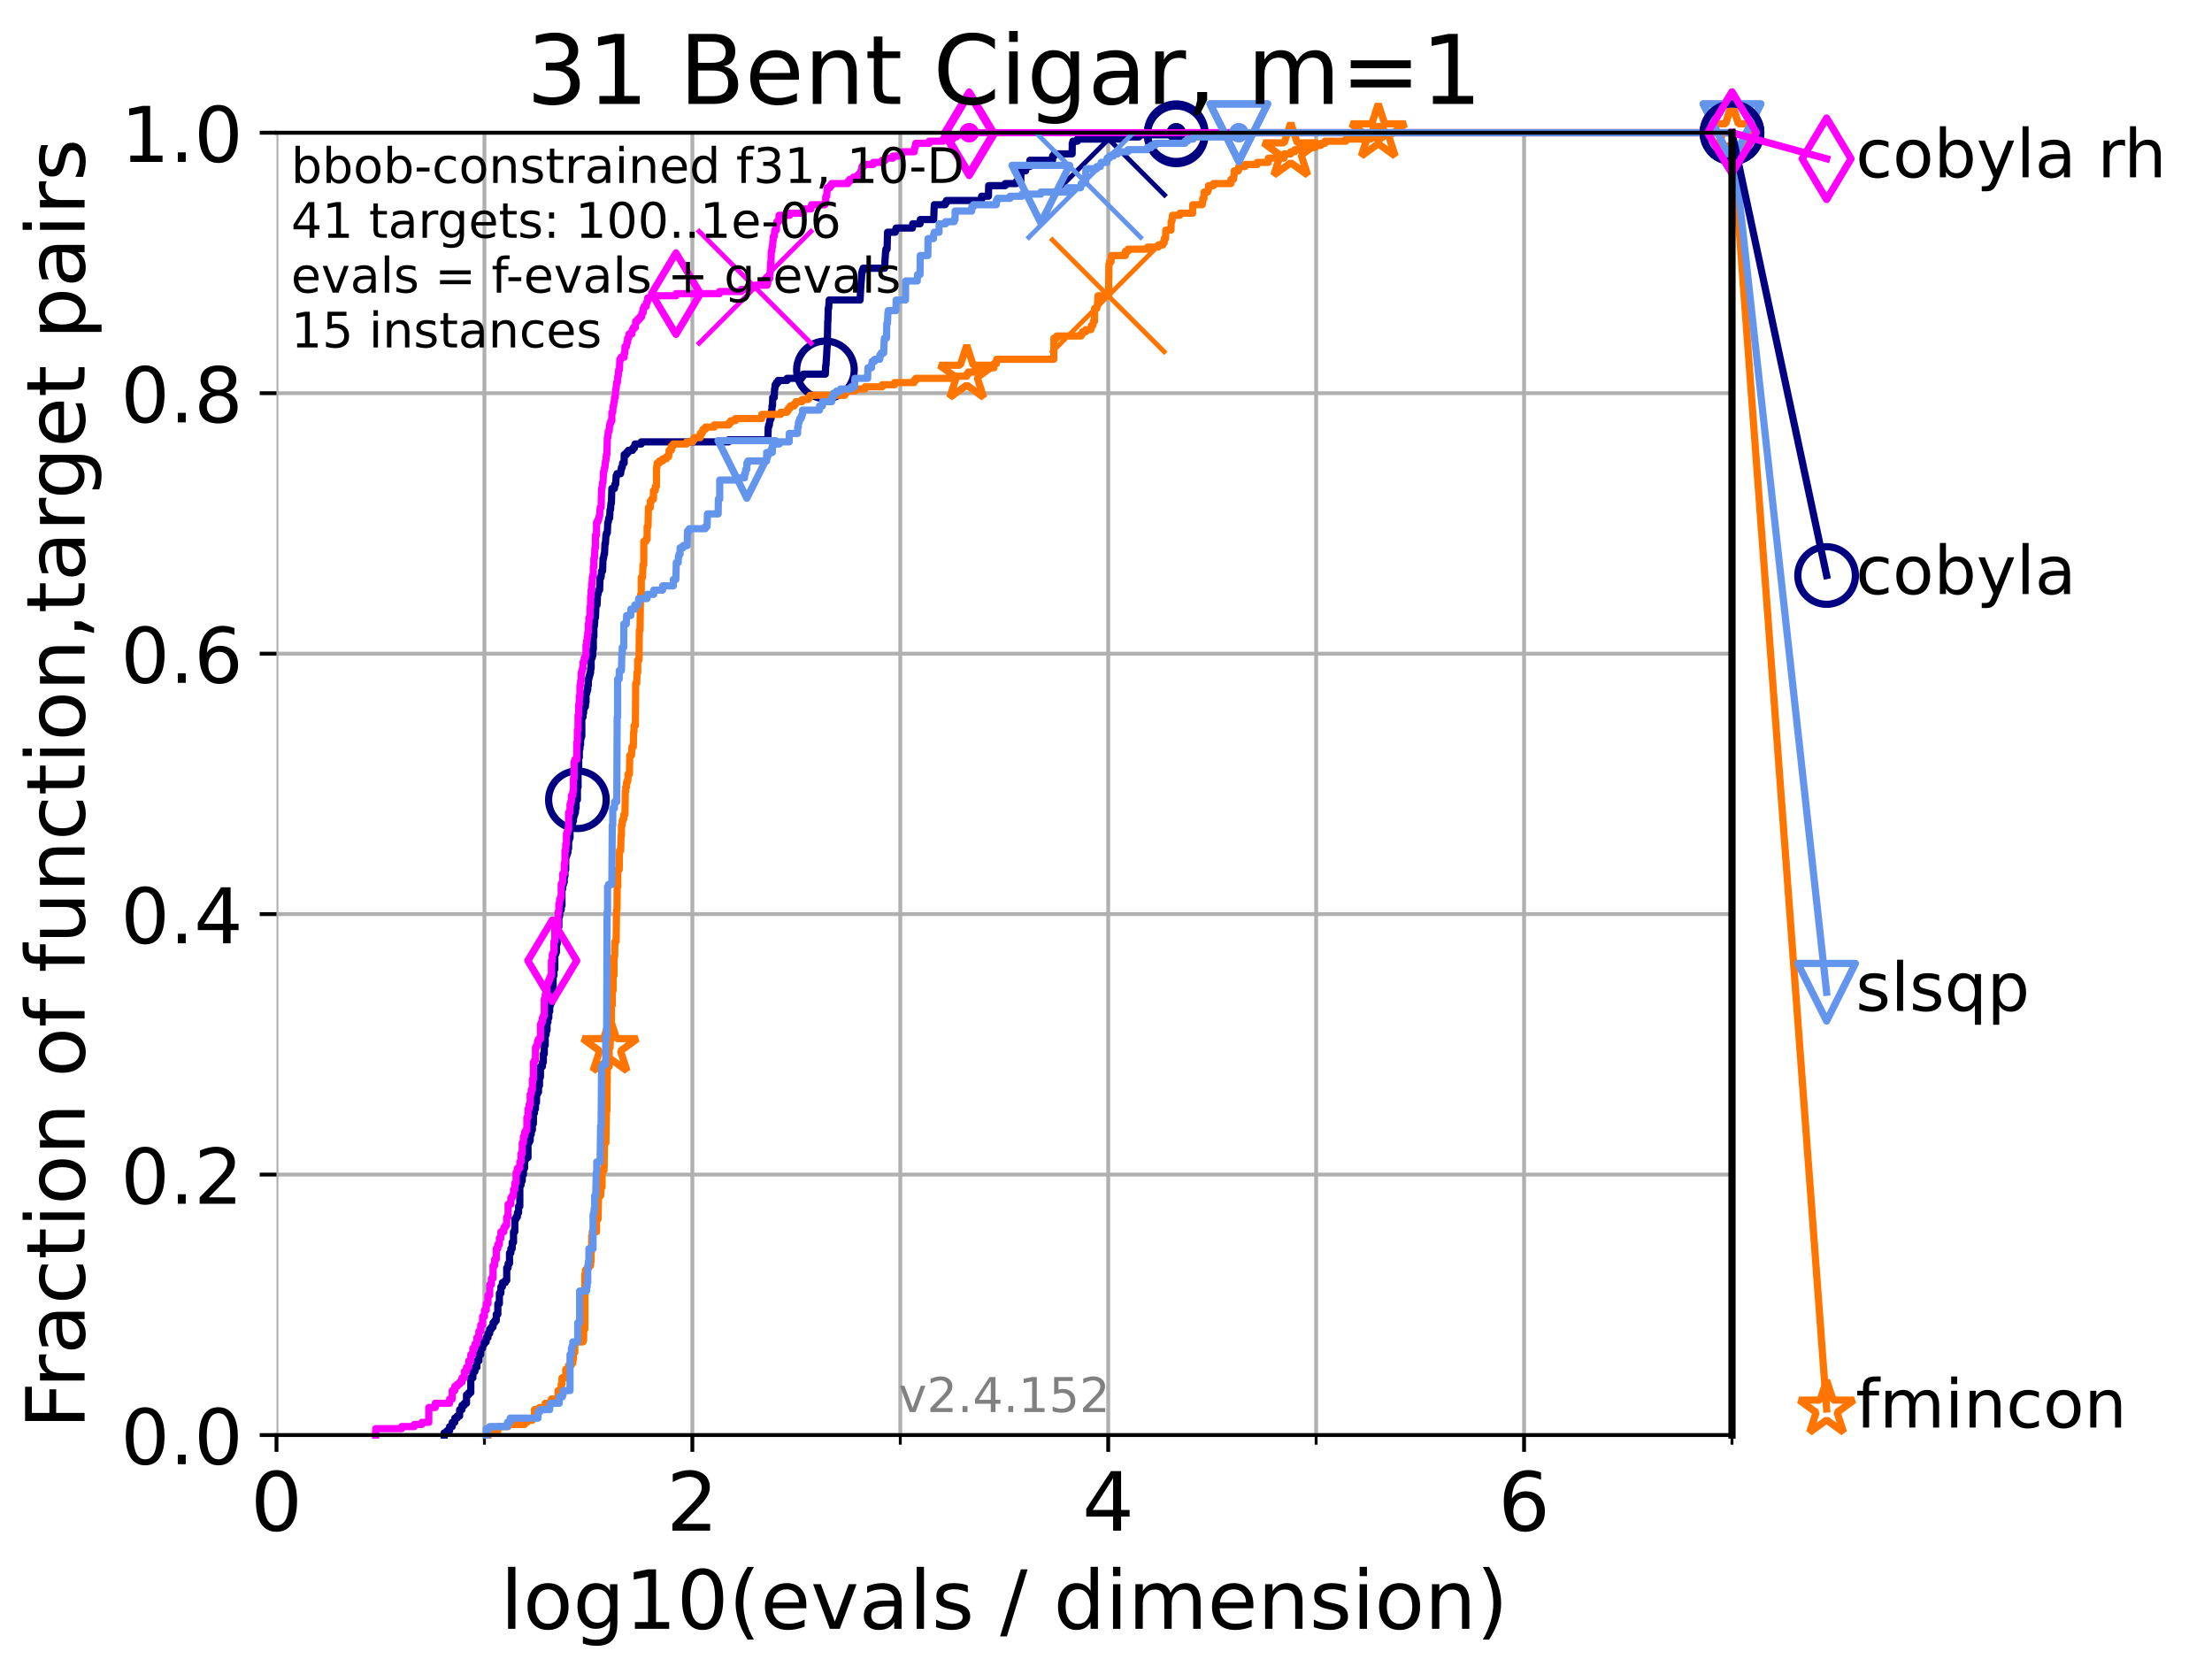 <?xml version="1.0" encoding="utf-8" standalone="no"?>
<!DOCTYPE svg PUBLIC "-//W3C//DTD SVG 1.1//EN"
  "http://www.w3.org/Graphics/SVG/1.1/DTD/svg11.dtd">
<!-- Created with matplotlib (https://matplotlib.org/) -->
<svg height="345.6pt" version="1.1" viewBox="0 0 460.8 345.6" width="460.8pt" xmlns="http://www.w3.org/2000/svg" xmlns:xlink="http://www.w3.org/1999/xlink">
 <defs>
  <style type="text/css">*{stroke-linecap:butt;stroke-linejoin:round;}</style>
 </defs>
 <g id="figure_1">
  <g id="patch_1">
   <path d="M 0 345.6 
L 460.8 345.6 
L 460.8 0 
L 0 0 
z
" style="fill:#ffffff;"/>
  </g>
  <g id="axes_1">
   <g id="patch_2">
    <path d="M 57.6 298.944 
L 360.806 298.944 
L 360.806 27.648 
L 57.6 27.648 
z
" style="fill:#ffffff;"/>
   </g>
   <g id="matplotlib.axis_1">
    <g id="xtick_1">
     <g id="line2d_1">
      <path clip-path="url(#pd34a4e9e5f)" d="M 57.6 298.944 
L 57.6 27.648 
" style="fill:none;stroke:#b0b0b0;stroke-linecap:square;stroke-width:0.8;"/>
     </g>
     <g id="line2d_2">
      <defs>
       <path d="M 0 0 
L 0 3.5 
" id="m5a964ee37a" style="stroke:#000000;stroke-width:0.8;"/>
      </defs>
      <g>
       <use style="stroke:#000000;stroke-width:0.8;" x="57.6" xlink:href="#m5a964ee37a" y="298.944"/>
      </g>
     </g>
     <g id="text_1">
      <!-- 0 -->
      <g transform="translate(52.192 318.861)scale(0.17 -0.17)">
       <defs>
        <path d="M 31.781 66.406 
Q 24.172 66.406 20.328 58.906 
Q 16.5 51.422 16.5 36.375 
Q 16.5 21.391 20.328 13.891 
Q 24.172 6.391 31.781 6.391 
Q 39.453 6.391 43.281 13.891 
Q 47.125 21.391 47.125 36.375 
Q 47.125 51.422 43.281 58.906 
Q 39.453 66.406 31.781 66.406 
z
M 31.781 74.219 
Q 44.047 74.219 50.516 64.516 
Q 56.984 54.828 56.984 36.375 
Q 56.984 17.969 50.516 8.266 
Q 44.047 -1.422 31.781 -1.422 
Q 19.531 -1.422 13.062 8.266 
Q 6.594 17.969 6.594 36.375 
Q 6.594 54.828 13.062 64.516 
Q 19.531 74.219 31.781 74.219 
z
" id="DejaVuSans-48"/>
       </defs>
       <use xlink:href="#DejaVuSans-48"/>
      </g>
     </g>
    </g>
    <g id="xtick_2">
     <g id="line2d_3">
      <path clip-path="url(#pd34a4e9e5f)" d="M 144.23 298.944 
L 144.23 27.648 
" style="fill:none;stroke:#b0b0b0;stroke-linecap:square;stroke-width:0.8;"/>
     </g>
     <g id="line2d_4">
      <g>
       <use style="stroke:#000000;stroke-width:0.8;" x="144.23" xlink:href="#m5a964ee37a" y="298.944"/>
      </g>
     </g>
     <g id="text_2">
      <!-- 2 -->
      <g transform="translate(138.822 318.861)scale(0.17 -0.17)">
       <defs>
        <path d="M 19.188 8.297 
L 53.609 8.297 
L 53.609 0 
L 7.328 0 
L 7.328 8.297 
Q 12.938 14.109 22.625 23.891 
Q 32.328 33.688 34.812 36.531 
Q 39.547 41.844 41.422 45.531 
Q 43.312 49.219 43.312 52.781 
Q 43.312 58.594 39.234 62.25 
Q 35.156 65.922 28.609 65.922 
Q 23.969 65.922 18.812 64.312 
Q 13.672 62.703 7.812 59.422 
L 7.812 69.391 
Q 13.766 71.781 18.938 73 
Q 24.125 74.219 28.422 74.219 
Q 39.75 74.219 46.484 68.547 
Q 53.219 62.891 53.219 53.422 
Q 53.219 48.922 51.531 44.891 
Q 49.859 40.875 45.406 35.406 
Q 44.188 33.984 37.641 27.219 
Q 31.109 20.453 19.188 8.297 
z
" id="DejaVuSans-50"/>
       </defs>
       <use xlink:href="#DejaVuSans-50"/>
      </g>
     </g>
    </g>
    <g id="xtick_3">
     <g id="line2d_5">
      <path clip-path="url(#pd34a4e9e5f)" d="M 230.861 298.944 
L 230.861 27.648 
" style="fill:none;stroke:#b0b0b0;stroke-linecap:square;stroke-width:0.8;"/>
     </g>
     <g id="line2d_6">
      <g>
       <use style="stroke:#000000;stroke-width:0.8;" x="230.861" xlink:href="#m5a964ee37a" y="298.944"/>
      </g>
     </g>
     <g id="text_3">
      <!-- 4 -->
      <g transform="translate(225.453 318.861)scale(0.17 -0.17)">
       <defs>
        <path d="M 37.797 64.312 
L 12.891 25.391 
L 37.797 25.391 
z
M 35.203 72.906 
L 47.609 72.906 
L 47.609 25.391 
L 58.016 25.391 
L 58.016 17.188 
L 47.609 17.188 
L 47.609 0 
L 37.797 0 
L 37.797 17.188 
L 4.891 17.188 
L 4.891 26.703 
z
" id="DejaVuSans-52"/>
       </defs>
       <use xlink:href="#DejaVuSans-52"/>
      </g>
     </g>
    </g>
    <g id="xtick_4">
     <g id="line2d_7">
      <path clip-path="url(#pd34a4e9e5f)" d="M 317.491 298.944 
L 317.491 27.648 
" style="fill:none;stroke:#b0b0b0;stroke-linecap:square;stroke-width:0.8;"/>
     </g>
     <g id="line2d_8">
      <g>
       <use style="stroke:#000000;stroke-width:0.8;" x="317.491" xlink:href="#m5a964ee37a" y="298.944"/>
      </g>
     </g>
     <g id="text_4">
      <!-- 6 -->
      <g transform="translate(312.083 318.861)scale(0.17 -0.17)">
       <defs>
        <path d="M 33.016 40.375 
Q 26.375 40.375 22.484 35.828 
Q 18.609 31.297 18.609 23.391 
Q 18.609 15.531 22.484 10.953 
Q 26.375 6.391 33.016 6.391 
Q 39.656 6.391 43.531 10.953 
Q 47.406 15.531 47.406 23.391 
Q 47.406 31.297 43.531 35.828 
Q 39.656 40.375 33.016 40.375 
z
M 52.594 71.297 
L 52.594 62.312 
Q 48.875 64.062 45.094 64.984 
Q 41.312 65.922 37.594 65.922 
Q 27.828 65.922 22.672 59.328 
Q 17.531 52.734 16.797 39.406 
Q 19.672 43.656 24.016 45.922 
Q 28.375 48.188 33.594 48.188 
Q 44.578 48.188 50.953 41.516 
Q 57.328 34.859 57.328 23.391 
Q 57.328 12.156 50.688 5.359 
Q 44.047 -1.422 33.016 -1.422 
Q 20.359 -1.422 13.672 8.266 
Q 6.984 17.969 6.984 36.375 
Q 6.984 53.656 15.188 63.938 
Q 23.391 74.219 37.203 74.219 
Q 40.922 74.219 44.703 73.484 
Q 48.484 72.75 52.594 71.297 
z
" id="DejaVuSans-54"/>
       </defs>
       <use xlink:href="#DejaVuSans-54"/>
      </g>
     </g>
    </g>
    <g id="xtick_5">
     <g id="line2d_9">
      <path clip-path="url(#pd34a4e9e5f)" d="M 100.915 298.944 
L 100.915 27.648 
" style="fill:none;stroke:#b0b0b0;stroke-linecap:square;stroke-width:0.8;"/>
     </g>
     <g id="line2d_10">
      <defs>
       <path d="M 0 0 
L 0 2 
" id="mb1230435cc" style="stroke:#000000;stroke-width:0.6;"/>
      </defs>
      <g>
       <use style="stroke:#000000;stroke-width:0.6;" x="100.915" xlink:href="#mb1230435cc" y="298.944"/>
      </g>
     </g>
    </g>
    <g id="xtick_6">
     <g id="line2d_11">
      <path clip-path="url(#pd34a4e9e5f)" d="M 187.546 298.944 
L 187.546 27.648 
" style="fill:none;stroke:#b0b0b0;stroke-linecap:square;stroke-width:0.8;"/>
     </g>
     <g id="line2d_12">
      <g>
       <use style="stroke:#000000;stroke-width:0.6;" x="187.546" xlink:href="#mb1230435cc" y="298.944"/>
      </g>
     </g>
    </g>
    <g id="xtick_7">
     <g id="line2d_13">
      <path clip-path="url(#pd34a4e9e5f)" d="M 274.176 298.944 
L 274.176 27.648 
" style="fill:none;stroke:#b0b0b0;stroke-linecap:square;stroke-width:0.8;"/>
     </g>
     <g id="line2d_14">
      <g>
       <use style="stroke:#000000;stroke-width:0.6;" x="274.176" xlink:href="#mb1230435cc" y="298.944"/>
      </g>
     </g>
    </g>
    <g id="xtick_8">
     <g id="line2d_15">
      <path clip-path="url(#pd34a4e9e5f)" d="M 360.806 298.944 
L 360.806 27.648 
" style="fill:none;stroke:#b0b0b0;stroke-linecap:square;stroke-width:0.8;"/>
     </g>
     <g id="line2d_16">
      <g>
       <use style="stroke:#000000;stroke-width:0.6;" x="360.806" xlink:href="#mb1230435cc" y="298.944"/>
      </g>
     </g>
    </g>
    <g id="text_5">
     <!-- log10(evals / dimension) -->
     <g transform="translate(104.239 339.314)scale(0.17 -0.17)">
      <defs>
       <path d="M 9.422 75.984 
L 18.406 75.984 
L 18.406 0 
L 9.422 0 
z
" id="DejaVuSans-108"/>
       <path d="M 30.609 48.391 
Q 23.391 48.391 19.188 42.75 
Q 14.984 37.109 14.984 27.297 
Q 14.984 17.484 19.156 11.844 
Q 23.344 6.203 30.609 6.203 
Q 37.797 6.203 41.984 11.859 
Q 46.188 17.531 46.188 27.297 
Q 46.188 37.016 41.984 42.703 
Q 37.797 48.391 30.609 48.391 
z
M 30.609 56 
Q 42.328 56 49.016 48.375 
Q 55.719 40.766 55.719 27.297 
Q 55.719 13.875 49.016 6.219 
Q 42.328 -1.422 30.609 -1.422 
Q 18.844 -1.422 12.172 6.219 
Q 5.516 13.875 5.516 27.297 
Q 5.516 40.766 12.172 48.375 
Q 18.844 56 30.609 56 
z
" id="DejaVuSans-111"/>
       <path d="M 45.406 27.984 
Q 45.406 37.75 41.375 43.109 
Q 37.359 48.484 30.078 48.484 
Q 22.859 48.484 18.828 43.109 
Q 14.797 37.75 14.797 27.984 
Q 14.797 18.266 18.828 12.891 
Q 22.859 7.516 30.078 7.516 
Q 37.359 7.516 41.375 12.891 
Q 45.406 18.266 45.406 27.984 
z
M 54.391 6.781 
Q 54.391 -7.172 48.188 -13.984 
Q 42 -20.797 29.203 -20.797 
Q 24.469 -20.797 20.266 -20.094 
Q 16.062 -19.391 12.109 -17.922 
L 12.109 -9.188 
Q 16.062 -11.328 19.922 -12.344 
Q 23.781 -13.375 27.781 -13.375 
Q 36.625 -13.375 41.016 -8.766 
Q 45.406 -4.156 45.406 5.172 
L 45.406 9.625 
Q 42.625 4.781 38.281 2.391 
Q 33.938 0 27.875 0 
Q 17.828 0 11.672 7.656 
Q 5.516 15.328 5.516 27.984 
Q 5.516 40.672 11.672 48.328 
Q 17.828 56 27.875 56 
Q 33.938 56 38.281 53.609 
Q 42.625 51.219 45.406 46.391 
L 45.406 54.688 
L 54.391 54.688 
z
" id="DejaVuSans-103"/>
       <path d="M 12.406 8.297 
L 28.516 8.297 
L 28.516 63.922 
L 10.984 60.406 
L 10.984 69.391 
L 28.422 72.906 
L 38.281 72.906 
L 38.281 8.297 
L 54.391 8.297 
L 54.391 0 
L 12.406 0 
z
" id="DejaVuSans-49"/>
       <path d="M 31 75.875 
Q 24.469 64.656 21.281 53.656 
Q 18.109 42.672 18.109 31.391 
Q 18.109 20.125 21.312 9.062 
Q 24.516 -2 31 -13.188 
L 23.188 -13.188 
Q 15.875 -1.703 12.234 9.375 
Q 8.594 20.453 8.594 31.391 
Q 8.594 42.281 12.203 53.312 
Q 15.828 64.359 23.188 75.875 
z
" id="DejaVuSans-40"/>
       <path d="M 56.203 29.594 
L 56.203 25.203 
L 14.891 25.203 
Q 15.484 15.922 20.484 11.062 
Q 25.484 6.203 34.422 6.203 
Q 39.594 6.203 44.453 7.469 
Q 49.312 8.734 54.109 11.281 
L 54.109 2.781 
Q 49.266 0.734 44.188 -0.344 
Q 39.109 -1.422 33.891 -1.422 
Q 20.797 -1.422 13.156 6.188 
Q 5.516 13.812 5.516 26.812 
Q 5.516 40.234 12.766 48.109 
Q 20.016 56 32.328 56 
Q 43.359 56 49.781 48.891 
Q 56.203 41.797 56.203 29.594 
z
M 47.219 32.234 
Q 47.125 39.594 43.094 43.984 
Q 39.062 48.391 32.422 48.391 
Q 24.906 48.391 20.391 44.141 
Q 15.875 39.891 15.188 32.172 
z
" id="DejaVuSans-101"/>
       <path d="M 2.984 54.688 
L 12.5 54.688 
L 29.594 8.797 
L 46.688 54.688 
L 56.203 54.688 
L 35.688 0 
L 23.484 0 
z
" id="DejaVuSans-118"/>
       <path d="M 34.281 27.484 
Q 23.391 27.484 19.188 25 
Q 14.984 22.516 14.984 16.5 
Q 14.984 11.719 18.141 8.906 
Q 21.297 6.109 26.703 6.109 
Q 34.188 6.109 38.703 11.406 
Q 43.219 16.703 43.219 25.484 
L 43.219 27.484 
z
M 52.203 31.203 
L 52.203 0 
L 43.219 0 
L 43.219 8.297 
Q 40.141 3.328 35.547 0.953 
Q 30.953 -1.422 24.312 -1.422 
Q 15.922 -1.422 10.953 3.297 
Q 6 8.016 6 15.922 
Q 6 25.141 12.172 29.828 
Q 18.359 34.516 30.609 34.516 
L 43.219 34.516 
L 43.219 35.406 
Q 43.219 41.609 39.141 45 
Q 35.062 48.391 27.688 48.391 
Q 23 48.391 18.547 47.266 
Q 14.109 46.141 10.016 43.891 
L 10.016 52.203 
Q 14.938 54.109 19.578 55.047 
Q 24.219 56 28.609 56 
Q 40.484 56 46.344 49.844 
Q 52.203 43.703 52.203 31.203 
z
" id="DejaVuSans-97"/>
       <path d="M 44.281 53.078 
L 44.281 44.578 
Q 40.484 46.531 36.375 47.5 
Q 32.281 48.484 27.875 48.484 
Q 21.188 48.484 17.844 46.438 
Q 14.5 44.391 14.5 40.281 
Q 14.5 37.156 16.891 35.375 
Q 19.281 33.594 26.516 31.984 
L 29.594 31.297 
Q 39.156 29.25 43.188 25.516 
Q 47.219 21.781 47.219 15.094 
Q 47.219 7.469 41.188 3.016 
Q 35.156 -1.422 24.609 -1.422 
Q 20.219 -1.422 15.453 -0.562 
Q 10.688 0.297 5.422 2 
L 5.422 11.281 
Q 10.406 8.688 15.234 7.391 
Q 20.062 6.109 24.812 6.109 
Q 31.156 6.109 34.562 8.281 
Q 37.984 10.453 37.984 14.406 
Q 37.984 18.062 35.516 20.016 
Q 33.062 21.969 24.703 23.781 
L 21.578 24.516 
Q 13.234 26.266 9.516 29.906 
Q 5.812 33.547 5.812 39.891 
Q 5.812 47.609 11.281 51.797 
Q 16.75 56 26.812 56 
Q 31.781 56 36.172 55.266 
Q 40.578 54.547 44.281 53.078 
z
" id="DejaVuSans-115"/>
       <path id="DejaVuSans-32"/>
       <path d="M 25.391 72.906 
L 33.688 72.906 
L 8.297 -9.281 
L 0 -9.281 
z
" id="DejaVuSans-47"/>
       <path d="M 45.406 46.391 
L 45.406 75.984 
L 54.391 75.984 
L 54.391 0 
L 45.406 0 
L 45.406 8.203 
Q 42.578 3.328 38.25 0.953 
Q 33.938 -1.422 27.875 -1.422 
Q 17.969 -1.422 11.734 6.484 
Q 5.516 14.406 5.516 27.297 
Q 5.516 40.188 11.734 48.094 
Q 17.969 56 27.875 56 
Q 33.938 56 38.25 53.625 
Q 42.578 51.266 45.406 46.391 
z
M 14.797 27.297 
Q 14.797 17.391 18.875 11.75 
Q 22.953 6.109 30.078 6.109 
Q 37.203 6.109 41.297 11.75 
Q 45.406 17.391 45.406 27.297 
Q 45.406 37.203 41.297 42.844 
Q 37.203 48.484 30.078 48.484 
Q 22.953 48.484 18.875 42.844 
Q 14.797 37.203 14.797 27.297 
z
" id="DejaVuSans-100"/>
       <path d="M 9.422 54.688 
L 18.406 54.688 
L 18.406 0 
L 9.422 0 
z
M 9.422 75.984 
L 18.406 75.984 
L 18.406 64.594 
L 9.422 64.594 
z
" id="DejaVuSans-105"/>
       <path d="M 52 44.188 
Q 55.375 50.25 60.062 53.125 
Q 64.75 56 71.094 56 
Q 79.641 56 84.281 50.016 
Q 88.922 44.047 88.922 33.016 
L 88.922 0 
L 79.891 0 
L 79.891 32.719 
Q 79.891 40.578 77.094 44.375 
Q 74.312 48.188 68.609 48.188 
Q 61.625 48.188 57.562 43.547 
Q 53.516 38.922 53.516 30.906 
L 53.516 0 
L 44.484 0 
L 44.484 32.719 
Q 44.484 40.625 41.703 44.406 
Q 38.922 48.188 33.109 48.188 
Q 26.219 48.188 22.156 43.531 
Q 18.109 38.875 18.109 30.906 
L 18.109 0 
L 9.078 0 
L 9.078 54.688 
L 18.109 54.688 
L 18.109 46.188 
Q 21.188 51.219 25.484 53.609 
Q 29.781 56 35.688 56 
Q 41.656 56 45.828 52.969 
Q 50 49.953 52 44.188 
z
" id="DejaVuSans-109"/>
       <path d="M 54.891 33.016 
L 54.891 0 
L 45.906 0 
L 45.906 32.719 
Q 45.906 40.484 42.875 44.328 
Q 39.844 48.188 33.797 48.188 
Q 26.516 48.188 22.312 43.547 
Q 18.109 38.922 18.109 30.906 
L 18.109 0 
L 9.078 0 
L 9.078 54.688 
L 18.109 54.688 
L 18.109 46.188 
Q 21.344 51.125 25.703 53.562 
Q 30.078 56 35.797 56 
Q 45.219 56 50.047 50.172 
Q 54.891 44.344 54.891 33.016 
z
" id="DejaVuSans-110"/>
       <path d="M 8.016 75.875 
L 15.828 75.875 
Q 23.141 64.359 26.781 53.312 
Q 30.422 42.281 30.422 31.391 
Q 30.422 20.453 26.781 9.375 
Q 23.141 -1.703 15.828 -13.188 
L 8.016 -13.188 
Q 14.5 -2 17.703 9.062 
Q 20.906 20.125 20.906 31.391 
Q 20.906 42.672 17.703 53.656 
Q 14.5 64.656 8.016 75.875 
z
" id="DejaVuSans-41"/>
      </defs>
      <use xlink:href="#DejaVuSans-108"/>
      <use x="27.783" xlink:href="#DejaVuSans-111"/>
      <use x="88.965" xlink:href="#DejaVuSans-103"/>
      <use x="152.441" xlink:href="#DejaVuSans-49"/>
      <use x="216.064" xlink:href="#DejaVuSans-48"/>
      <use x="279.688" xlink:href="#DejaVuSans-40"/>
      <use x="318.701" xlink:href="#DejaVuSans-101"/>
      <use x="380.225" xlink:href="#DejaVuSans-118"/>
      <use x="439.404" xlink:href="#DejaVuSans-97"/>
      <use x="500.684" xlink:href="#DejaVuSans-108"/>
      <use x="528.467" xlink:href="#DejaVuSans-115"/>
      <use x="580.566" xlink:href="#DejaVuSans-32"/>
      <use x="612.354" xlink:href="#DejaVuSans-47"/>
      <use x="646.045" xlink:href="#DejaVuSans-32"/>
      <use x="677.832" xlink:href="#DejaVuSans-100"/>
      <use x="741.309" xlink:href="#DejaVuSans-105"/>
      <use x="769.092" xlink:href="#DejaVuSans-109"/>
      <use x="866.504" xlink:href="#DejaVuSans-101"/>
      <use x="928.027" xlink:href="#DejaVuSans-110"/>
      <use x="991.406" xlink:href="#DejaVuSans-115"/>
      <use x="1043.506" xlink:href="#DejaVuSans-105"/>
      <use x="1071.289" xlink:href="#DejaVuSans-111"/>
      <use x="1132.471" xlink:href="#DejaVuSans-110"/>
      <use x="1195.85" xlink:href="#DejaVuSans-41"/>
     </g>
    </g>
   </g>
   <g id="matplotlib.axis_2">
    <g id="ytick_1">
     <g id="line2d_17">
      <path clip-path="url(#pd34a4e9e5f)" d="M 57.6 298.944 
L 360.806 298.944 
" style="fill:none;stroke:#b0b0b0;stroke-linecap:square;stroke-width:0.8;"/>
     </g>
     <g id="line2d_18">
      <defs>
       <path d="M 0 0 
L -3.5 0 
" id="ma49ff3285c" style="stroke:#000000;stroke-width:0.8;"/>
      </defs>
      <g>
       <use style="stroke:#000000;stroke-width:0.8;" x="57.6" xlink:href="#ma49ff3285c" y="298.944"/>
      </g>
     </g>
     <g id="text_6">
      <!-- 0.0 -->
      <g transform="translate(25.155 305.023)scale(0.16 -0.16)">
       <defs>
        <path d="M 10.688 12.406 
L 21 12.406 
L 21 0 
L 10.688 0 
z
" id="DejaVuSans-46"/>
       </defs>
       <use xlink:href="#DejaVuSans-48"/>
       <use x="63.623" xlink:href="#DejaVuSans-46"/>
       <use x="95.41" xlink:href="#DejaVuSans-48"/>
      </g>
     </g>
    </g>
    <g id="ytick_2">
     <g id="line2d_19">
      <path clip-path="url(#pd34a4e9e5f)" d="M 57.6 244.685 
L 360.806 244.685 
" style="fill:none;stroke:#b0b0b0;stroke-linecap:square;stroke-width:0.8;"/>
     </g>
     <g id="line2d_20">
      <g>
       <use style="stroke:#000000;stroke-width:0.8;" x="57.6" xlink:href="#ma49ff3285c" y="244.685"/>
      </g>
     </g>
     <g id="text_7">
      <!-- 0.2 -->
      <g transform="translate(25.155 250.764)scale(0.16 -0.16)">
       <use xlink:href="#DejaVuSans-48"/>
       <use x="63.623" xlink:href="#DejaVuSans-46"/>
       <use x="95.41" xlink:href="#DejaVuSans-50"/>
      </g>
     </g>
    </g>
    <g id="ytick_3">
     <g id="line2d_21">
      <path clip-path="url(#pd34a4e9e5f)" d="M 57.6 190.426 
L 360.806 190.426 
" style="fill:none;stroke:#b0b0b0;stroke-linecap:square;stroke-width:0.8;"/>
     </g>
     <g id="line2d_22">
      <g>
       <use style="stroke:#000000;stroke-width:0.8;" x="57.6" xlink:href="#ma49ff3285c" y="190.426"/>
      </g>
     </g>
     <g id="text_8">
      <!-- 0.4 -->
      <g transform="translate(25.155 196.504)scale(0.16 -0.16)">
       <use xlink:href="#DejaVuSans-48"/>
       <use x="63.623" xlink:href="#DejaVuSans-46"/>
       <use x="95.41" xlink:href="#DejaVuSans-52"/>
      </g>
     </g>
    </g>
    <g id="ytick_4">
     <g id="line2d_23">
      <path clip-path="url(#pd34a4e9e5f)" d="M 57.6 136.166 
L 360.806 136.166 
" style="fill:none;stroke:#b0b0b0;stroke-linecap:square;stroke-width:0.8;"/>
     </g>
     <g id="line2d_24">
      <g>
       <use style="stroke:#000000;stroke-width:0.8;" x="57.6" xlink:href="#ma49ff3285c" y="136.166"/>
      </g>
     </g>
     <g id="text_9">
      <!-- 0.6 -->
      <g transform="translate(25.155 142.245)scale(0.16 -0.16)">
       <use xlink:href="#DejaVuSans-48"/>
       <use x="63.623" xlink:href="#DejaVuSans-46"/>
       <use x="95.41" xlink:href="#DejaVuSans-54"/>
      </g>
     </g>
    </g>
    <g id="ytick_5">
     <g id="line2d_25">
      <path clip-path="url(#pd34a4e9e5f)" d="M 57.6 81.907 
L 360.806 81.907 
" style="fill:none;stroke:#b0b0b0;stroke-linecap:square;stroke-width:0.8;"/>
     </g>
     <g id="line2d_26">
      <g>
       <use style="stroke:#000000;stroke-width:0.8;" x="57.6" xlink:href="#ma49ff3285c" y="81.907"/>
      </g>
     </g>
     <g id="text_10">
      <!-- 0.8 -->
      <g transform="translate(25.155 87.986)scale(0.16 -0.16)">
       <defs>
        <path d="M 31.781 34.625 
Q 24.75 34.625 20.719 30.859 
Q 16.703 27.094 16.703 20.516 
Q 16.703 13.922 20.719 10.156 
Q 24.75 6.391 31.781 6.391 
Q 38.812 6.391 42.859 10.172 
Q 46.922 13.969 46.922 20.516 
Q 46.922 27.094 42.891 30.859 
Q 38.875 34.625 31.781 34.625 
z
M 21.922 38.812 
Q 15.578 40.375 12.031 44.719 
Q 8.5 49.078 8.5 55.328 
Q 8.5 64.062 14.719 69.141 
Q 20.953 74.219 31.781 74.219 
Q 42.672 74.219 48.875 69.141 
Q 55.078 64.062 55.078 55.328 
Q 55.078 49.078 51.531 44.719 
Q 48 40.375 41.703 38.812 
Q 48.828 37.156 52.797 32.312 
Q 56.781 27.484 56.781 20.516 
Q 56.781 9.906 50.312 4.234 
Q 43.844 -1.422 31.781 -1.422 
Q 19.734 -1.422 13.25 4.234 
Q 6.781 9.906 6.781 20.516 
Q 6.781 27.484 10.781 32.312 
Q 14.797 37.156 21.922 38.812 
z
M 18.312 54.391 
Q 18.312 48.734 21.844 45.562 
Q 25.391 42.391 31.781 42.391 
Q 38.141 42.391 41.719 45.562 
Q 45.312 48.734 45.312 54.391 
Q 45.312 60.062 41.719 63.234 
Q 38.141 66.406 31.781 66.406 
Q 25.391 66.406 21.844 63.234 
Q 18.312 60.062 18.312 54.391 
z
" id="DejaVuSans-56"/>
       </defs>
       <use xlink:href="#DejaVuSans-48"/>
       <use x="63.623" xlink:href="#DejaVuSans-46"/>
       <use x="95.41" xlink:href="#DejaVuSans-56"/>
      </g>
     </g>
    </g>
    <g id="ytick_6">
     <g id="line2d_27">
      <path clip-path="url(#pd34a4e9e5f)" d="M 57.6 27.648 
L 360.806 27.648 
" style="fill:none;stroke:#b0b0b0;stroke-linecap:square;stroke-width:0.8;"/>
     </g>
     <g id="line2d_28">
      <g>
       <use style="stroke:#000000;stroke-width:0.8;" x="57.6" xlink:href="#ma49ff3285c" y="27.648"/>
      </g>
     </g>
     <g id="text_11">
      <!-- 1.0 -->
      <g transform="translate(25.155 33.727)scale(0.16 -0.16)">
       <use xlink:href="#DejaVuSans-49"/>
       <use x="63.623" xlink:href="#DejaVuSans-46"/>
       <use x="95.41" xlink:href="#DejaVuSans-48"/>
      </g>
     </g>
    </g>
    <g id="text_12">
     <!-- Fraction of function,target pairs -->
     <g transform="translate(17.62 297.681)rotate(-90)scale(0.17 -0.17)">
      <defs>
       <path d="M 9.812 72.906 
L 51.703 72.906 
L 51.703 64.594 
L 19.672 64.594 
L 19.672 43.109 
L 48.578 43.109 
L 48.578 34.812 
L 19.672 34.812 
L 19.672 0 
L 9.812 0 
z
" id="DejaVuSans-70"/>
       <path d="M 41.109 46.297 
Q 39.594 47.172 37.812 47.578 
Q 36.031 48 33.891 48 
Q 26.266 48 22.188 43.047 
Q 18.109 38.094 18.109 28.812 
L 18.109 0 
L 9.078 0 
L 9.078 54.688 
L 18.109 54.688 
L 18.109 46.188 
Q 20.953 51.172 25.484 53.578 
Q 30.031 56 36.531 56 
Q 37.453 56 38.578 55.875 
Q 39.703 55.766 41.062 55.516 
z
" id="DejaVuSans-114"/>
       <path d="M 48.781 52.594 
L 48.781 44.188 
Q 44.969 46.297 41.141 47.344 
Q 37.312 48.391 33.406 48.391 
Q 24.656 48.391 19.812 42.844 
Q 14.984 37.312 14.984 27.297 
Q 14.984 17.281 19.812 11.734 
Q 24.656 6.203 33.406 6.203 
Q 37.312 6.203 41.141 7.25 
Q 44.969 8.297 48.781 10.406 
L 48.781 2.094 
Q 45.016 0.344 40.984 -0.531 
Q 36.969 -1.422 32.422 -1.422 
Q 20.062 -1.422 12.781 6.344 
Q 5.516 14.109 5.516 27.297 
Q 5.516 40.672 12.859 48.328 
Q 20.219 56 33.016 56 
Q 37.156 56 41.109 55.141 
Q 45.062 54.297 48.781 52.594 
z
" id="DejaVuSans-99"/>
       <path d="M 18.312 70.219 
L 18.312 54.688 
L 36.812 54.688 
L 36.812 47.703 
L 18.312 47.703 
L 18.312 18.016 
Q 18.312 11.328 20.141 9.422 
Q 21.969 7.516 27.594 7.516 
L 36.812 7.516 
L 36.812 0 
L 27.594 0 
Q 17.188 0 13.234 3.875 
Q 9.281 7.766 9.281 18.016 
L 9.281 47.703 
L 2.688 47.703 
L 2.688 54.688 
L 9.281 54.688 
L 9.281 70.219 
z
" id="DejaVuSans-116"/>
       <path d="M 37.109 75.984 
L 37.109 68.5 
L 28.516 68.5 
Q 23.688 68.5 21.797 66.547 
Q 19.922 64.594 19.922 59.516 
L 19.922 54.688 
L 34.719 54.688 
L 34.719 47.703 
L 19.922 47.703 
L 19.922 0 
L 10.891 0 
L 10.891 47.703 
L 2.297 47.703 
L 2.297 54.688 
L 10.891 54.688 
L 10.891 58.5 
Q 10.891 67.625 15.141 71.797 
Q 19.391 75.984 28.609 75.984 
z
" id="DejaVuSans-102"/>
       <path d="M 8.5 21.578 
L 8.5 54.688 
L 17.484 54.688 
L 17.484 21.922 
Q 17.484 14.156 20.5 10.266 
Q 23.531 6.391 29.594 6.391 
Q 36.859 6.391 41.078 11.031 
Q 45.312 15.672 45.312 23.688 
L 45.312 54.688 
L 54.297 54.688 
L 54.297 0 
L 45.312 0 
L 45.312 8.406 
Q 42.047 3.422 37.719 1 
Q 33.406 -1.422 27.688 -1.422 
Q 18.266 -1.422 13.375 4.438 
Q 8.5 10.297 8.5 21.578 
z
M 31.109 56 
z
" id="DejaVuSans-117"/>
       <path d="M 11.719 12.406 
L 22.016 12.406 
L 22.016 4 
L 14.016 -11.625 
L 7.719 -11.625 
L 11.719 4 
z
" id="DejaVuSans-44"/>
       <path d="M 18.109 8.203 
L 18.109 -20.797 
L 9.078 -20.797 
L 9.078 54.688 
L 18.109 54.688 
L 18.109 46.391 
Q 20.953 51.266 25.266 53.625 
Q 29.594 56 35.594 56 
Q 45.562 56 51.781 48.094 
Q 58.016 40.188 58.016 27.297 
Q 58.016 14.406 51.781 6.484 
Q 45.562 -1.422 35.594 -1.422 
Q 29.594 -1.422 25.266 0.953 
Q 20.953 3.328 18.109 8.203 
z
M 48.688 27.297 
Q 48.688 37.203 44.609 42.844 
Q 40.531 48.484 33.406 48.484 
Q 26.266 48.484 22.188 42.844 
Q 18.109 37.203 18.109 27.297 
Q 18.109 17.391 22.188 11.75 
Q 26.266 6.109 33.406 6.109 
Q 40.531 6.109 44.609 11.75 
Q 48.688 17.391 48.688 27.297 
z
" id="DejaVuSans-112"/>
      </defs>
      <use xlink:href="#DejaVuSans-70"/>
      <use x="50.27" xlink:href="#DejaVuSans-114"/>
      <use x="91.383" xlink:href="#DejaVuSans-97"/>
      <use x="152.662" xlink:href="#DejaVuSans-99"/>
      <use x="207.643" xlink:href="#DejaVuSans-116"/>
      <use x="246.852" xlink:href="#DejaVuSans-105"/>
      <use x="274.635" xlink:href="#DejaVuSans-111"/>
      <use x="335.816" xlink:href="#DejaVuSans-110"/>
      <use x="399.195" xlink:href="#DejaVuSans-32"/>
      <use x="430.982" xlink:href="#DejaVuSans-111"/>
      <use x="492.164" xlink:href="#DejaVuSans-102"/>
      <use x="527.369" xlink:href="#DejaVuSans-32"/>
      <use x="559.156" xlink:href="#DejaVuSans-102"/>
      <use x="594.361" xlink:href="#DejaVuSans-117"/>
      <use x="657.74" xlink:href="#DejaVuSans-110"/>
      <use x="721.119" xlink:href="#DejaVuSans-99"/>
      <use x="776.1" xlink:href="#DejaVuSans-116"/>
      <use x="815.309" xlink:href="#DejaVuSans-105"/>
      <use x="843.092" xlink:href="#DejaVuSans-111"/>
      <use x="904.273" xlink:href="#DejaVuSans-110"/>
      <use x="967.652" xlink:href="#DejaVuSans-44"/>
      <use x="999.439" xlink:href="#DejaVuSans-116"/>
      <use x="1038.648" xlink:href="#DejaVuSans-97"/>
      <use x="1099.928" xlink:href="#DejaVuSans-114"/>
      <use x="1139.291" xlink:href="#DejaVuSans-103"/>
      <use x="1202.768" xlink:href="#DejaVuSans-101"/>
      <use x="1264.291" xlink:href="#DejaVuSans-116"/>
      <use x="1303.5" xlink:href="#DejaVuSans-32"/>
      <use x="1335.287" xlink:href="#DejaVuSans-112"/>
      <use x="1398.764" xlink:href="#DejaVuSans-97"/>
      <use x="1460.043" xlink:href="#DejaVuSans-105"/>
      <use x="1487.826" xlink:href="#DejaVuSans-114"/>
      <use x="1528.939" xlink:href="#DejaVuSans-115"/>
     </g>
    </g>
   </g>
   <g id="line2d_29">
    <defs>
     <path d="M 0 1.5 
C 0.398 1.5 0.779 1.342 1.061 1.061 
C 1.342 0.779 1.5 0.398 1.5 0 
C 1.5 -0.398 1.342 -0.779 1.061 -1.061 
C 0.779 -1.342 0.398 -1.5 0 -1.5 
C -0.398 -1.5 -0.779 -1.342 -1.061 -1.061 
C -1.342 -0.779 -1.5 -0.398 -1.5 0 
C -1.5 0.398 -1.342 0.779 -1.061 1.061 
C -0.779 1.342 -0.398 1.5 0 1.5 
z
" id="m5072f5fa89" style="stroke:#000080;"/>
    </defs>
    <g>
     <use style="fill:#000080;stroke:#000080;" x="245.024" xlink:href="#m5072f5fa89" y="27.648"/>
     <use style="fill:#000080;stroke:#000080;" x="245.024" xlink:href="#m5072f5fa89" y="27.648"/>
    </g>
   </g>
   <g id="line2d_30">
    <path d="M 92.52 298.944 
L 92.52 298.503 
L 93.099 298.503 
L 93.099 298.062 
L 93.66 298.062 
L 93.66 297.179 
L 94.206 297.179 
L 94.206 296.297 
L 94.736 296.297 
L 94.736 295.415 
L 95.251 295.415 
L 95.251 294.974 
L 95.753 294.974 
L 95.753 293.65 
L 96.241 293.65 
L 96.241 292.768 
L 96.718 292.768 
L 96.718 292.327 
L 97.182 292.327 
L 97.182 290.562 
L 97.635 290.562 
L 97.635 290.121 
L 98.078 290.121 
L 98.078 287.033 
L 98.51 287.033 
L 98.51 285.71 
L 98.933 285.71 
L 98.933 284.828 
L 99.347 284.828 
L 99.347 283.504 
L 99.751 283.504 
L 99.751 282.181 
L 100.147 282.181 
L 100.147 280.858 
L 100.535 280.858 
L 100.535 279.975 
L 100.915 279.975 
L 100.915 279.534 
L 101.288 279.534 
L 101.288 278.652 
L 101.653 278.652 
L 101.653 277.77 
L 102.011 277.77 
L 102.011 276.887 
L 102.363 276.887 
L 102.363 276.446 
L 102.708 276.446 
L 102.708 275.564 
L 103.047 275.564 
L 103.047 275.123 
L 103.38 275.123 
L 103.38 273.799 
L 103.707 273.799 
L 103.707 271.594 
L 104.029 271.594 
L 104.029 269.388 
L 104.345 269.388 
L 104.345 268.065 
L 104.656 268.065 
L 104.656 267.183 
L 105.263 267.183 
L 105.263 266.741 
L 105.559 266.741 
L 105.559 264.095 
L 105.851 264.095 
L 105.851 263.212 
L 106.138 263.212 
L 106.138 261.007 
L 106.421 261.007 
L 106.421 260.124 
L 106.699 260.124 
L 106.699 258.801 
L 106.974 258.801 
L 106.974 256.595 
L 107.245 256.595 
L 107.245 253.949 
L 107.512 253.949 
L 107.512 253.507 
L 107.775 253.507 
L 107.775 252.625 
L 108.034 252.625 
L 108.034 251.302 
L 108.29 251.302 
L 108.29 246.89 
L 108.543 246.89 
L 108.543 246.008 
L 108.792 246.008 
L 108.792 244.685 
L 109.038 244.685 
L 109.038 243.361 
L 109.28 243.361 
L 109.28 241.597 
L 109.52 241.597 
L 109.52 241.156 
L 109.99 241.156 
L 109.99 238.068 
L 110.221 238.068 
L 110.221 237.627 
L 110.449 237.627 
L 110.449 236.303 
L 110.675 236.303 
L 110.675 235.421 
L 110.897 235.421 
L 110.897 234.098 
L 111.117 234.098 
L 111.117 231.892 
L 111.335 231.892 
L 111.335 231.01 
L 111.55 231.01 
L 111.55 229.686 
L 111.762 229.686 
L 111.762 227.922 
L 111.972 227.922 
L 111.972 227.481 
L 112.18 227.481 
L 112.18 226.157 
L 112.386 226.157 
L 112.386 224.393 
L 112.589 224.393 
L 112.589 222.187 
L 112.989 222.187 
L 112.989 221.305 
L 113.186 221.305 
L 113.186 219.54 
L 113.381 219.54 
L 113.381 217.776 
L 113.574 217.776 
L 113.574 215.57 
L 113.765 215.57 
L 113.765 214.688 
L 113.954 214.688 
L 113.954 212.923 
L 114.142 212.923 
L 114.142 212.041 
L 114.327 212.041 
L 114.327 210.718 
L 114.51 210.718 
L 114.51 209.394 
L 114.692 209.394 
L 114.692 208.953 
L 114.872 208.953 
L 114.872 206.747 
L 115.051 206.747 
L 115.051 206.306 
L 115.227 206.306 
L 115.227 203.218 
L 115.402 203.218 
L 115.402 201.895 
L 115.576 201.895 
L 115.576 198.807 
L 115.747 198.807 
L 115.747 198.366 
L 115.918 198.366 
L 115.918 196.601 
L 116.086 196.601 
L 116.086 195.278 
L 116.253 195.278 
L 116.253 193.072 
L 116.419 193.072 
L 116.419 190.867 
L 116.584 190.867 
L 116.584 189.543 
L 116.908 189.543 
L 116.908 188.661 
L 117.068 188.661 
L 117.068 185.132 
L 117.227 185.132 
L 117.227 184.25 
L 117.384 184.25 
L 117.384 183.809 
L 117.54 183.809 
L 117.54 182.485 
L 117.695 182.485 
L 117.695 181.162 
L 117.849 181.162 
L 117.849 178.515 
L 118.001 178.515 
L 118.001 178.074 
L 118.152 178.074 
L 118.152 177.633 
L 118.302 177.633 
L 118.302 176.751 
L 118.451 176.751 
L 118.451 174.986 
L 118.598 174.986 
L 118.598 174.545 
L 118.745 174.545 
L 118.745 172.339 
L 118.89 172.339 
L 118.89 171.898 
L 119.177 171.898 
L 119.177 171.457 
L 119.319 171.457 
L 119.319 171.016 
L 119.46 171.016 
L 119.46 170.134 
L 119.6 170.134 
L 119.6 169.692 
L 119.739 169.692 
L 119.739 169.251 
L 119.876 169.251 
L 119.876 168.369 
L 120.013 168.369 
L 120.013 166.604 
L 120.284 166.604 
L 120.284 163.958 
L 120.418 163.958 
L 120.418 159.988 
L 120.551 159.988 
L 120.551 157.782 
L 120.683 157.782 
L 120.683 156.017 
L 120.814 156.017 
L 120.814 155.135 
L 120.944 155.135 
L 120.944 153.812 
L 121.073 153.812 
L 121.073 153.371 
L 121.202 153.371 
L 121.202 149.4 
L 121.456 149.4 
L 121.456 148.518 
L 121.582 148.518 
L 121.582 147.636 
L 121.707 147.636 
L 121.707 147.195 
L 121.954 147.195 
L 121.954 146.312 
L 122.077 146.312 
L 122.077 144.548 
L 122.199 144.548 
L 122.199 144.107 
L 122.32 144.107 
L 122.32 143.666 
L 122.44 143.666 
L 122.44 142.783 
L 122.559 142.783 
L 122.559 141.46 
L 122.678 141.46 
L 122.678 141.019 
L 122.796 141.019 
L 122.796 140.578 
L 122.913 140.578 
L 122.913 140.137 
L 123.03 140.137 
L 123.03 139.254 
L 123.145 139.254 
L 123.145 137.049 
L 123.375 137.049 
L 123.375 136.608 
L 123.488 136.608 
L 123.488 135.284 
L 123.601 135.284 
L 123.601 132.637 
L 123.714 132.637 
L 123.714 130.432 
L 123.825 130.432 
L 123.936 128.667 
L 124.047 128.667 
L 124.156 126.02 
L 124.374 126.02 
L 124.482 123.815 
L 124.589 123.815 
L 124.695 122.932 
L 124.907 122.932 
L 125.012 120.286 
L 125.219 120.286 
L 125.322 118.962 
L 125.527 118.962 
L 125.628 116.315 
L 125.729 116.315 
L 125.83 115.433 
L 125.929 115.433 
L 126.029 113.228 
L 126.127 113.228 
L 126.226 111.463 
L 126.323 111.463 
L 126.323 111.022 
L 126.517 111.022 
L 126.614 108.816 
L 126.709 108.816 
L 126.804 107.934 
L 126.994 107.934 
L 127.087 106.169 
L 127.181 106.169 
L 127.274 104.846 
L 127.366 104.846 
L 127.458 101.758 
L 128.001 101.758 
L 128.09 100.876 
L 128.266 100.876 
L 128.354 99.111 
L 128.528 99.111 
L 128.528 98.67 
L 129.293 98.67 
L 129.376 97.788 
L 129.458 97.788 
L 129.458 97.347 
L 129.623 97.347 
L 129.704 96.465 
L 130.027 96.465 
L 130.027 94.7 
L 130.502 94.7 
L 130.502 94.259 
L 130.888 94.259 
L 130.888 93.818 
L 131.784 93.818 
L 131.784 93.377 
L 132.145 93.377 
L 132.145 92.935 
L 132.287 92.935 
L 132.287 92.494 
L 133.59 92.494 
L 133.59 92.053 
L 151.782 92.053 
L 151.782 91.612 
L 159.956 91.612 
L 160.037 88.965 
L 160.134 88.965 
L 160.134 88.524 
L 160.279 88.524 
L 160.327 87.642 
L 160.455 87.642 
L 160.455 87.201 
L 160.644 87.201 
L 160.738 85.436 
L 160.801 85.436 
L 160.832 84.554 
L 160.925 84.554 
L 160.972 82.789 
L 161.293 82.789 
L 161.354 81.025 
L 161.415 81.025 
L 161.475 80.143 
L 161.729 80.143 
L 161.729 79.702 
L 162.082 79.702 
L 162.082 79.26 
L 163.965 79.26 
L 163.965 78.819 
L 166.978 78.819 
L 166.978 78.378 
L 167.323 78.378 
L 167.323 77.937 
L 171.934 77.937 
L 172.003 76.172 
L 172.063 76.172 
L 172.174 74.408 
L 172.183 74.408 
L 172.293 72.202 
L 172.327 72.202 
L 172.436 66.909 
L 172.47 66.909 
L 172.529 64.262 
L 172.62 64.262 
L 172.703 62.939 
L 172.736 62.939 
L 172.736 62.497 
L 179.174 62.497 
L 179.279 60.292 
L 179.285 60.292 
L 179.396 58.527 
L 179.425 58.527 
L 179.534 56.763 
L 179.632 56.763 
L 179.632 56.322 
L 179.792 56.322 
L 179.792 55.88 
L 184.279 55.88 
L 184.386 53.675 
L 184.404 53.675 
L 184.48 52.351 
L 184.541 52.351 
L 184.541 51.91 
L 184.796 51.91 
L 184.891 48.381 
L 186.483 48.381 
L 186.483 47.94 
L 186.674 47.94 
L 186.674 47.499 
L 190.081 47.499 
L 190.134 46.617 
L 191.669 46.617 
L 191.718 45.734 
L 194.504 45.734 
L 194.603 43.088 
L 194.639 43.088 
L 194.639 42.646 
L 196.889 42.646 
L 196.889 42.205 
L 197.189 42.205 
L 197.189 41.764 
L 204.451 41.764 
L 204.47 40.882 
L 205.91 40.882 
L 205.957 38.676 
L 209.409 38.676 
L 209.409 38.235 
L 211.736 38.235 
L 211.736 37.794 
L 212.647 37.794 
L 212.679 35.588 
L 213.66 35.588 
L 213.66 34.706 
L 214.487 34.706 
L 214.545 33.383 
L 219.26 33.383 
L 219.277 32.5 
L 219.593 32.5 
L 219.593 32.059 
L 223.348 32.059 
L 223.37 29.854 
L 223.501 29.854 
L 223.501 29.413 
L 224.454 29.413 
L 224.454 28.971 
L 233.793 28.971 
L 233.793 28.53 
L 237.259 28.53 
L 237.259 28.089 
L 245.024 28.089 
L 245.024 27.648 
L 360.806 27.648 
L 360.806 27.648 
" style="fill:none;stroke:#000080;stroke-linecap:square;stroke-width:1.5;"/>
   </g>
   <g id="line2d_31">
    <defs>
     <path d="M 0 6 
C 1.591 6 3.117 5.368 4.243 4.243 
C 5.368 3.117 6 1.591 6 0 
C 6 -1.591 5.368 -3.117 4.243 -4.243 
C 3.117 -5.368 1.591 -6 0 -6 
C -1.591 -6 -3.117 -5.368 -4.243 -4.243 
C -5.368 -3.117 -6 -1.591 -6 0 
C -6 1.591 -5.368 3.117 -4.243 4.243 
C -3.117 5.368 -1.591 6 0 6 
z
" id="m506570b26a" style="stroke:#000080;stroke-width:1.5;"/>
    </defs>
    <g>
     <use style="fill-opacity:0;stroke:#000080;stroke-width:1.5;" x="120.284" xlink:href="#m506570b26a" y="166.604"/>
     <use style="fill-opacity:0;stroke:#000080;stroke-width:1.5;" x="171.951" xlink:href="#m506570b26a" y="77.055"/>
     <use style="fill-opacity:0;stroke:#000080;stroke-width:1.5;" x="245.024" xlink:href="#m506570b26a" y="28.089"/>
     <use style="fill-opacity:0;stroke:#000080;stroke-width:1.5;" x="245.024" xlink:href="#m506570b26a" y="27.648"/>
     <use style="fill-opacity:0;stroke:#000080;stroke-width:1.5;" x="360.806" xlink:href="#m506570b26a" y="27.648"/>
    </g>
   </g>
   <g id="line2d_32">
    <path style="fill:none;stroke:#000080;stroke-linecap:square;stroke-width:1.5;"/>
    <g/>
   </g>
   <g id="line2d_33">
    <path clip-path="url(#pd34a4e9e5f)" d="M 230.942 28.971 
" style="fill:none;stroke:#000080;stroke-linecap:square;stroke-width:1.5;"/>
    <defs>
     <path d="M -12 12 
L 12 -12 
M -12 -12 
L 12 12 
" id="m9666b3cd2e" style="stroke:#000080;"/>
    </defs>
    <g clip-path="url(#pd34a4e9e5f)">
     <use style="fill:#000080;stroke:#000080;" x="230.942" xlink:href="#m9666b3cd2e" y="28.971"/>
    </g>
   </g>
   <g id="line2d_34">
    <defs>
     <path d="M 0 1.5 
C 0.398 1.5 0.779 1.342 1.061 1.061 
C 1.342 0.779 1.5 0.398 1.5 0 
C 1.5 -0.398 1.342 -0.779 1.061 -1.061 
C 0.779 -1.342 0.398 -1.5 0 -1.5 
C -0.398 -1.5 -0.779 -1.342 -1.061 -1.061 
C -1.342 -0.779 -1.5 -0.398 -1.5 0 
C -1.5 0.398 -1.342 0.779 -1.061 1.061 
C -0.779 1.342 -0.398 1.5 0 1.5 
z
" id="m4f6696ce04" style="stroke:#ff00ff;"/>
    </defs>
    <g>
     <use style="fill:#ff00ff;stroke:#ff00ff;" x="201.898" xlink:href="#m4f6696ce04" y="27.648"/>
     <use style="fill:#ff00ff;stroke:#ff00ff;" x="201.898" xlink:href="#m4f6696ce04" y="27.648"/>
    </g>
   </g>
   <g id="line2d_35">
    <path d="M 78.267 298.944 
L 78.267 297.621 
L 83.678 297.621 
L 83.678 297.179 
L 86.307 297.179 
L 86.307 296.738 
L 87.876 296.738 
L 87.876 296.297 
L 89.324 296.297 
L 89.324 293.209 
L 90.668 293.209 
L 90.668 292.327 
L 93.66 292.327 
L 93.66 291.445 
L 94.206 291.445 
L 94.206 289.68 
L 94.736 289.68 
L 94.736 288.798 
L 95.251 288.798 
L 95.251 288.357 
L 95.753 288.357 
L 95.753 287.916 
L 96.241 287.916 
L 96.241 287.033 
L 96.718 287.033 
L 96.718 285.71 
L 97.182 285.71 
L 97.182 284.828 
L 97.635 284.828 
L 97.635 283.504 
L 98.078 283.504 
L 98.078 282.181 
L 98.51 282.181 
L 98.51 280.858 
L 98.933 280.858 
L 98.933 279.975 
L 99.347 279.975 
L 99.347 278.652 
L 99.751 278.652 
L 99.751 277.329 
L 100.147 277.329 
L 100.147 276.005 
L 100.535 276.005 
L 100.535 274.241 
L 100.915 274.241 
L 100.915 272.917 
L 101.288 272.917 
L 101.288 271.594 
L 101.653 271.594 
L 101.653 269.829 
L 102.011 269.829 
L 102.011 267.624 
L 102.363 267.624 
L 102.363 266.3 
L 102.708 266.3 
L 102.708 263.653 
L 103.047 263.653 
L 103.047 262.33 
L 103.38 262.33 
L 103.38 260.124 
L 103.707 260.124 
L 103.707 259.242 
L 104.029 259.242 
L 104.029 257.919 
L 104.345 257.919 
L 104.345 256.595 
L 104.962 256.595 
L 104.962 255.713 
L 105.263 255.713 
L 105.263 255.272 
L 105.559 255.272 
L 105.559 253.507 
L 105.851 253.507 
L 105.851 250.861 
L 106.421 250.861 
L 106.421 249.537 
L 106.699 249.537 
L 106.699 249.096 
L 106.974 249.096 
L 106.974 247.773 
L 107.245 247.773 
L 107.245 246.449 
L 107.512 246.449 
L 107.512 244.244 
L 107.775 244.244 
L 107.775 243.361 
L 108.29 243.361 
L 108.29 242.038 
L 108.543 242.038 
L 108.543 240.273 
L 108.792 240.273 
L 108.792 238.068 
L 109.038 238.068 
L 109.038 236.744 
L 109.28 236.744 
L 109.28 235.862 
L 109.52 235.862 
L 109.52 235.421 
L 109.757 235.421 
L 109.757 232.774 
L 109.99 232.774 
L 109.99 231.01 
L 110.221 231.01 
L 110.221 230.127 
L 110.449 230.127 
L 110.449 227.922 
L 110.675 227.922 
L 110.675 227.04 
L 110.897 227.04 
L 110.897 224.834 
L 111.117 224.834 
L 111.117 221.305 
L 111.335 221.305 
L 111.335 220.864 
L 111.55 220.864 
L 111.55 218.217 
L 111.762 218.217 
L 111.762 217.776 
L 111.972 217.776 
L 111.972 216.894 
L 112.18 216.894 
L 112.18 216.452 
L 112.589 216.452 
L 112.589 213.364 
L 112.79 213.364 
L 112.79 212.923 
L 112.989 212.923 
L 112.989 212.041 
L 113.186 212.041 
L 113.186 211.6 
L 113.381 211.6 
L 113.381 208.071 
L 113.574 208.071 
L 113.574 207.189 
L 113.765 207.189 
L 113.765 206.306 
L 113.954 206.306 
L 113.954 204.983 
L 114.142 204.983 
L 114.142 204.542 
L 114.327 204.542 
L 114.327 204.101 
L 114.51 204.101 
L 114.51 203.66 
L 114.692 203.66 
L 114.692 203.218 
L 114.872 203.218 
L 114.872 200.13 
L 115.051 200.13 
L 115.051 198.807 
L 115.227 198.807 
L 115.227 198.366 
L 115.402 198.366 
L 115.402 196.16 
L 115.576 196.16 
L 115.576 193.514 
L 116.086 193.514 
L 116.086 193.072 
L 116.253 193.072 
L 116.253 189.984 
L 116.419 189.984 
L 116.419 188.22 
L 116.584 188.22 
L 116.584 187.338 
L 116.746 187.338 
L 116.746 186.897 
L 116.908 186.897 
L 116.908 184.25 
L 117.068 184.25 
L 117.068 183.809 
L 117.227 183.809 
L 117.227 182.044 
L 117.54 182.044 
L 117.54 179.838 
L 117.695 179.838 
L 117.695 177.192 
L 117.849 177.192 
L 117.849 175.868 
L 118.001 175.868 
L 118.001 173.663 
L 118.152 173.663 
L 118.152 173.221 
L 118.302 173.221 
L 118.302 172.78 
L 118.451 172.78 
L 118.451 169.251 
L 118.745 169.251 
L 118.745 167.487 
L 118.89 167.487 
L 118.89 167.046 
L 119.034 167.046 
L 119.034 165.722 
L 119.319 165.722 
L 119.319 164.84 
L 119.46 164.84 
L 119.46 162.193 
L 119.6 162.193 
L 119.6 158.664 
L 119.739 158.664 
L 119.739 158.223 
L 120.149 158.223 
L 120.149 154.694 
L 120.284 154.694 
L 120.284 152.047 
L 120.418 152.047 
L 120.418 148.959 
L 120.551 148.959 
L 120.551 146.754 
L 120.683 146.754 
L 120.683 144.989 
L 120.814 144.989 
L 120.814 142.783 
L 120.944 142.783 
L 120.944 141.901 
L 121.073 141.901 
L 121.073 140.137 
L 121.202 140.137 
L 121.202 139.695 
L 121.329 139.695 
L 121.329 139.254 
L 121.456 139.254 
L 121.456 137.931 
L 121.707 137.931 
L 121.707 137.049 
L 121.954 137.049 
L 121.954 136.608 
L 122.077 136.608 
L 122.077 134.402 
L 122.199 134.402 
L 122.199 133.52 
L 122.32 133.52 
L 122.32 132.637 
L 122.44 132.637 
L 122.44 131.755 
L 122.559 131.755 
L 122.559 129.991 
L 122.678 129.991 
L 122.678 128.667 
L 122.913 128.667 
L 122.913 126.462 
L 123.03 126.462 
L 123.03 124.256 
L 123.145 124.256 
L 123.145 122.932 
L 123.26 122.932 
L 123.26 121.609 
L 123.375 121.609 
L 123.375 120.286 
L 123.488 120.286 
L 123.488 119.845 
L 123.601 119.845 
L 123.601 118.08 
L 123.714 118.08 
L 123.714 116.315 
L 123.825 116.315 
L 123.936 114.11 
L 124.047 114.11 
L 124.047 111.463 
L 124.265 111.463 
L 124.265 108.816 
L 124.482 108.816 
L 124.482 108.375 
L 124.695 108.375 
L 124.801 107.493 
L 124.907 107.493 
L 125.012 105.728 
L 125.219 105.728 
L 125.322 101.758 
L 125.425 101.758 
L 125.527 100.435 
L 125.628 100.435 
L 125.729 98.229 
L 125.83 98.229 
L 125.929 97.347 
L 126.029 97.347 
L 126.127 96.023 
L 126.226 96.023 
L 126.323 94.7 
L 126.421 94.7 
L 126.517 91.171 
L 126.614 91.171 
L 126.709 89.848 
L 126.899 89.848 
L 126.994 88.524 
L 127.087 88.524 
L 127.087 88.083 
L 127.274 88.083 
L 127.274 87.642 
L 127.458 87.642 
L 127.458 85.877 
L 127.641 85.877 
L 127.731 84.554 
L 127.822 84.554 
L 127.911 83.672 
L 128.001 83.672 
L 128.001 82.789 
L 128.178 82.789 
L 128.266 81.025 
L 128.354 81.025 
L 128.441 79.702 
L 128.615 79.702 
L 128.701 78.378 
L 128.786 78.378 
L 128.872 77.055 
L 129.041 77.055 
L 129.125 74.849 
L 129.376 74.849 
L 129.376 74.408 
L 130.027 74.408 
L 130.027 73.526 
L 130.187 73.526 
L 130.187 72.202 
L 130.502 72.202 
L 130.579 71.32 
L 130.734 71.32 
L 130.734 70.438 
L 130.964 70.438 
L 131.04 69.556 
L 131.637 69.556 
L 131.711 68.673 
L 131.929 68.673 
L 131.929 68.232 
L 132.358 68.232 
L 132.429 66.909 
L 132.847 66.909 
L 132.847 66.468 
L 133.256 66.468 
L 133.256 66.026 
L 133.656 66.026 
L 133.722 65.144 
L 133.983 65.144 
L 133.983 64.262 
L 134.177 64.262 
L 134.177 63.821 
L 134.621 63.821 
L 134.684 62.939 
L 134.87 62.939 
L 134.932 62.056 
L 136.011 62.056 
L 136.011 61.615 
L 140.816 61.615 
L 140.816 61.174 
L 149.876 61.174 
L 149.876 60.733 
L 154.41 60.733 
L 154.41 60.292 
L 155.864 60.292 
L 155.864 59.851 
L 157.326 59.851 
L 157.326 59.409 
L 159.817 59.409 
L 159.817 58.968 
L 159.948 58.968 
L 159.98 58.086 
L 160.335 58.086 
L 160.431 56.763 
L 160.447 56.763 
L 160.558 54.557 
L 160.621 54.557 
L 160.668 52.351 
L 160.793 52.351 
L 160.84 51.469 
L 160.918 51.469 
L 161.01 50.146 
L 161.072 50.146 
L 161.087 49.263 
L 161.286 49.263 
L 161.392 47.94 
L 161.721 47.94 
L 161.825 46.176 
L 162.22 46.176 
L 162.292 44.852 
L 164.517 44.852 
L 164.517 44.411 
L 167.395 44.411 
L 167.395 43.529 
L 168.944 43.529 
L 169.055 42.646 
L 171.826 42.646 
L 171.826 42.205 
L 171.973 42.205 
L 172.033 40.882 
L 172.23 40.882 
L 172.323 39.117 
L 172.897 39.117 
L 172.897 38.676 
L 173.246 38.676 
L 173.246 38.235 
L 176.618 38.235 
L 176.618 37.794 
L 177.024 37.794 
L 177.024 37.353 
L 177.766 37.353 
L 177.766 36.912 
L 178.656 36.912 
L 178.656 36.471 
L 179.091 36.471 
L 179.091 36.03 
L 179.326 36.03 
L 179.326 35.588 
L 179.5 35.588 
L 179.552 34.706 
L 179.854 34.706 
L 179.854 34.265 
L 181.907 34.265 
L 181.907 33.824 
L 183.766 33.824 
L 183.766 33.383 
L 184.448 33.383 
L 184.448 32.942 
L 186.006 32.942 
L 186.006 32.5 
L 187.855 32.5 
L 187.896 31.618 
L 190.457 31.618 
L 190.525 30.736 
L 190.659 30.736 
L 190.764 29.854 
L 193.572 29.854 
L 193.572 29.413 
L 196.458 29.413 
L 196.458 28.971 
L 198.546 28.971 
L 198.546 28.53 
L 199.24 28.53 
L 199.24 28.089 
L 201.898 28.089 
L 201.898 27.648 
L 360.806 27.648 
L 360.806 27.648 
" style="fill:none;stroke:#ff00ff;stroke-linecap:square;stroke-width:1.5;"/>
   </g>
   <g id="line2d_36">
    <defs>
     <path d="M -0 8.485 
L 5.091 0 
L 0 -8.485 
L -5.091 -0 
z
" id="mc4f8b8c0d0" style="stroke:#ff00ff;stroke-linejoin:miter;stroke-width:1.5;"/>
    </defs>
    <g>
     <use style="fill-opacity:0;stroke:#ff00ff;stroke-linejoin:miter;stroke-width:1.5;" x="115.051" xlink:href="#mc4f8b8c0d0" y="200.13"/>
     <use style="fill-opacity:0;stroke:#ff00ff;stroke-linejoin:miter;stroke-width:1.5;" x="140.816" xlink:href="#mc4f8b8c0d0" y="61.174"/>
     <use style="fill-opacity:0;stroke:#ff00ff;stroke-linejoin:miter;stroke-width:1.5;" x="201.898" xlink:href="#mc4f8b8c0d0" y="28.089"/>
     <use style="fill-opacity:0;stroke:#ff00ff;stroke-linejoin:miter;stroke-width:1.5;" x="201.898" xlink:href="#mc4f8b8c0d0" y="27.648"/>
     <use style="fill-opacity:0;stroke:#ff00ff;stroke-linejoin:miter;stroke-width:1.5;" x="360.806" xlink:href="#mc4f8b8c0d0" y="27.648"/>
    </g>
   </g>
   <g id="line2d_37">
    <path style="fill:none;stroke:#ff00ff;stroke-linecap:square;stroke-width:1.5;"/>
    <g/>
   </g>
   <g id="line2d_38">
    <path clip-path="url(#pd34a4e9e5f)" d="M 157.288 59.851 
" style="fill:none;stroke:#ff00ff;stroke-linecap:square;stroke-width:1.5;"/>
    <defs>
     <path d="M -12 12 
L 12 -12 
M -12 -12 
L 12 12 
" id="m1cc708697d" style="stroke:#ff00ff;"/>
    </defs>
    <g clip-path="url(#pd34a4e9e5f)">
     <use style="fill:#ff00ff;stroke:#ff00ff;" x="157.288" xlink:href="#m1cc708697d" y="59.851"/>
    </g>
   </g>
   <g id="line2d_39">
    <defs>
     <path d="M 0 1.5 
C 0.398 1.5 0.779 1.342 1.061 1.061 
C 1.342 0.779 1.5 0.398 1.5 0 
C 1.5 -0.398 1.342 -0.779 1.061 -1.061 
C 0.779 -1.342 0.398 -1.5 0 -1.5 
C -0.398 -1.5 -0.779 -1.342 -1.061 -1.061 
C -1.342 -0.779 -1.5 -0.398 -1.5 0 
C -1.5 0.398 -1.342 0.779 -1.061 1.061 
C -0.779 1.342 -0.398 1.5 0 1.5 
z
" id="m1b48b749bd" style="stroke:#ff7500;"/>
    </defs>
    <g>
     <use style="fill:#ff7500;stroke:#ff7500;" x="287.115" xlink:href="#m1b48b749bd" y="27.648"/>
     <use style="fill:#ff7500;stroke:#ff7500;" x="287.115" xlink:href="#m1b48b749bd" y="27.648"/>
    </g>
   </g>
   <g id="line2d_40">
    <path d="M 101.653 298.944 
L 101.653 298.062 
L 103.707 298.062 
L 103.707 297.179 
L 105.851 297.179 
L 105.851 296.738 
L 109.28 296.738 
L 109.28 296.297 
L 109.757 296.297 
L 109.757 295.856 
L 110.897 295.856 
L 110.897 295.415 
L 111.335 295.415 
L 111.335 293.65 
L 112.386 293.65 
L 112.386 293.209 
L 113.574 293.209 
L 113.574 292.327 
L 114.692 292.327 
L 114.692 291.886 
L 114.872 291.886 
L 114.872 291.445 
L 116.253 291.445 
L 116.253 289.68 
L 116.908 289.68 
L 116.908 288.357 
L 117.068 288.357 
L 117.068 287.033 
L 117.849 287.033 
L 117.849 285.269 
L 118.451 285.269 
L 118.451 284.387 
L 119.034 284.387 
L 119.034 283.946 
L 119.319 283.946 
L 119.319 283.063 
L 119.46 283.063 
L 119.46 281.74 
L 119.739 281.74 
L 119.739 279.534 
L 121.456 279.534 
L 121.456 279.093 
L 121.582 279.093 
L 121.582 276.887 
L 121.831 276.887 
L 121.831 265.418 
L 121.954 265.418 
L 121.954 264.536 
L 122.44 264.536 
L 122.44 264.095 
L 122.678 264.095 
L 122.678 263.653 
L 123.03 263.653 
L 123.03 262.771 
L 123.145 262.771 
L 123.145 260.566 
L 123.26 260.566 
L 123.26 257.478 
L 123.375 257.478 
L 123.375 256.595 
L 124.265 256.595 
L 124.265 253.949 
L 124.589 253.949 
L 124.695 249.096 
L 125.116 249.096 
L 125.219 247.332 
L 125.425 247.332 
L 125.425 243.803 
L 125.83 243.803 
L 125.929 238.068 
L 126.226 238.068 
L 126.323 231.451 
L 126.421 231.451 
L 126.517 222.187 
L 126.899 222.187 
L 126.899 218.217 
L 127.087 218.217 
L 127.134 216.452 
L 127.366 216.452 
L 127.366 209.394 
L 127.55 209.394 
L 127.55 206.306 
L 127.731 206.306 
L 127.731 203.218 
L 127.911 203.218 
L 127.911 199.248 
L 128.045 199.248 
L 128.09 196.16 
L 128.354 196.16 
L 128.441 189.543 
L 128.528 189.543 
L 128.571 184.691 
L 128.701 184.691 
L 128.701 181.162 
L 128.999 181.162 
L 129.041 177.192 
L 129.293 177.192 
L 129.376 174.104 
L 129.458 174.104 
L 129.458 171.898 
L 129.623 171.898 
L 129.623 171.016 
L 129.786 171.016 
L 129.786 170.575 
L 129.947 170.575 
L 129.947 169.692 
L 130.187 169.692 
L 130.266 164.84 
L 130.345 164.84 
L 130.345 163.958 
L 130.502 163.958 
L 130.502 163.075 
L 130.657 163.075 
L 130.657 162.634 
L 130.811 162.634 
L 130.811 161.311 
L 131.116 161.311 
L 131.191 157.341 
L 131.564 157.341 
L 131.637 155.576 
L 131.929 155.576 
L 132.001 152.488 
L 132.073 152.488 
L 132.073 151.165 
L 132.358 151.165 
L 132.429 142.342 
L 132.639 142.342 
L 132.709 140.137 
L 132.847 140.137 
L 132.847 137.49 
L 133.12 137.49 
L 133.188 131.314 
L 133.323 131.314 
L 133.424 124.697 
L 133.457 124.697 
L 133.457 123.815 
L 133.59 123.815 
L 133.59 120.286 
L 133.853 120.286 
L 133.951 117.639 
L 134.113 117.639 
L 134.113 112.786 
L 134.558 112.786 
L 134.558 112.345 
L 134.808 112.345 
L 134.808 109.698 
L 134.993 109.698 
L 135.085 105.728 
L 135.479 105.728 
L 135.479 104.405 
L 135.747 104.405 
L 135.747 103.964 
L 136.127 103.964 
L 136.127 102.199 
L 136.499 102.199 
L 136.528 101.317 
L 136.753 101.317 
L 136.753 97.347 
L 136.865 97.347 
L 136.892 96.465 
L 137.359 96.465 
L 137.359 96.023 
L 138.051 96.023 
L 138.051 95.582 
L 138.819 95.582 
L 138.819 95.141 
L 139.289 95.141 
L 139.387 93.818 
L 139.844 93.818 
L 139.844 92.935 
L 140.243 92.935 
L 140.243 92.494 
L 143.026 92.494 
L 143.026 92.053 
L 144.343 92.053 
L 144.343 91.612 
L 144.621 91.612 
L 144.621 91.171 
L 145.886 91.171 
L 145.886 90.289 
L 146.261 90.289 
L 146.261 89.848 
L 146.463 89.848 
L 146.463 89.406 
L 146.974 89.406 
L 146.974 88.965 
L 148.786 88.965 
L 148.786 88.524 
L 151.833 88.524 
L 151.833 88.083 
L 152.23 88.083 
L 152.23 87.642 
L 153.189 87.642 
L 153.189 87.201 
L 158.682 87.201 
L 158.7 86.319 
L 162.634 86.319 
L 162.634 85.877 
L 163.958 85.877 
L 163.958 85.436 
L 164.272 85.436 
L 164.272 84.995 
L 164.644 84.995 
L 164.644 84.554 
L 165.453 84.554 
L 165.453 84.113 
L 165.815 84.113 
L 165.815 83.672 
L 167.09 83.672 
L 167.09 83.231 
L 168.353 83.231 
L 168.353 82.789 
L 168.761 82.789 
L 168.761 82.348 
L 175.989 82.348 
L 175.989 81.907 
L 176.299 81.907 
L 176.299 81.466 
L 178.055 81.466 
L 178.055 81.025 
L 180.219 81.025 
L 180.219 80.584 
L 183.776 80.584 
L 183.776 80.143 
L 186.37 80.143 
L 186.37 79.702 
L 190.407 79.702 
L 190.407 79.26 
L 190.753 79.26 
L 190.753 78.819 
L 199.008 78.819 
L 199.008 78.378 
L 201.388 78.378 
L 201.388 77.937 
L 201.717 77.937 
L 201.717 77.496 
L 203.104 77.496 
L 203.104 77.055 
L 204.453 77.055 
L 204.453 76.614 
L 207.064 76.614 
L 207.079 75.731 
L 207.581 75.731 
L 207.609 74.849 
L 219.523 74.849 
L 219.554 70.438 
L 220.147 70.438 
L 220.147 69.997 
L 225.23 69.997 
L 225.23 69.556 
L 225.498 69.556 
L 225.498 69.114 
L 226.171 69.114 
L 226.171 68.673 
L 227.238 68.673 
L 227.238 68.232 
L 227.372 68.232 
L 227.372 67.791 
L 227.676 67.791 
L 227.772 66.909 
L 228.013 66.909 
L 228.022 64.262 
L 228.468 64.262 
L 228.468 63.821 
L 228.611 63.821 
L 228.713 62.056 
L 228.723 62.056 
L 228.723 61.615 
L 230.939 61.615 
L 231.007 54.998 
L 231.141 54.998 
L 231.141 54.557 
L 231.435 54.557 
L 231.528 53.234 
L 234.428 53.234 
L 234.429 52.351 
L 234.994 52.351 
L 234.994 51.91 
L 239.077 51.91 
L 239.077 51.469 
L 241.296 51.469 
L 241.296 51.028 
L 242.238 51.028 
L 242.238 50.587 
L 242.53 50.587 
L 242.535 49.705 
L 242.809 49.705 
L 242.857 47.94 
L 243.943 47.94 
L 243.968 46.176 
L 244.103 46.176 
L 244.103 45.734 
L 244.215 45.734 
L 244.239 44.852 
L 245.767 44.852 
L 245.767 44.411 
L 248.453 44.411 
L 248.458 42.646 
L 250.437 42.646 
L 250.437 42.205 
L 250.553 42.205 
L 250.554 41.323 
L 250.815 41.323 
L 250.842 40 
L 251.567 40 
L 251.567 39.559 
L 251.738 39.559 
L 251.739 38.676 
L 252.795 38.676 
L 252.795 38.235 
L 256.425 38.235 
L 256.427 37.353 
L 256.973 37.353 
L 257.066 36.471 
L 257.098 36.471 
L 257.099 35.588 
L 257.986 35.588 
L 258.061 34.706 
L 259.356 34.706 
L 259.356 34.265 
L 261.908 34.265 
L 261.908 33.824 
L 264.214 33.824 
L 264.215 32.942 
L 267.486 32.942 
L 267.558 32.059 
L 268.885 32.059 
L 268.885 31.618 
L 269.724 31.618 
L 269.724 31.177 
L 272.271 31.177 
L 272.271 30.736 
L 273.975 30.736 
L 273.975 30.295 
L 275.18 30.295 
L 275.18 29.854 
L 276.016 29.854 
L 276.016 29.413 
L 280.362 29.413 
L 280.362 28.971 
L 285.452 28.971 
L 285.452 28.53 
L 286.787 28.53 
L 286.787 28.089 
L 287.115 28.089 
L 287.115 27.648 
L 360.806 27.648 
L 360.806 27.648 
" style="fill:none;stroke:#ff7500;stroke-linecap:square;stroke-width:1.5;"/>
   </g>
   <g id="line2d_41">
    <defs>
     <path d="M 0 -6 
L -1.347 -1.854 
L -5.706 -1.854 
L -2.18 0.708 
L -3.527 4.854 
L -0 2.292 
L 3.527 4.854 
L 2.18 0.708 
L 5.706 -1.854 
L 1.347 -1.854 
z
" id="m08e56dc6c6" style="stroke:#ff7500;stroke-linejoin:bevel;stroke-width:1.5;"/>
    </defs>
    <g>
     <use style="fill-opacity:0;stroke:#ff7500;stroke-linejoin:bevel;stroke-width:1.5;" x="127.087" xlink:href="#m08e56dc6c6" y="218.217"/>
     <use style="fill-opacity:0;stroke:#ff7500;stroke-linejoin:bevel;stroke-width:1.5;" x="201.388" xlink:href="#m08e56dc6c6" y="77.937"/>
     <use style="fill-opacity:0;stroke:#ff7500;stroke-linejoin:bevel;stroke-width:1.5;" x="268.885" xlink:href="#m08e56dc6c6" y="31.618"/>
     <use style="fill-opacity:0;stroke:#ff7500;stroke-linejoin:bevel;stroke-width:1.5;" x="287.115" xlink:href="#m08e56dc6c6" y="27.648"/>
     <use style="fill-opacity:0;stroke:#ff7500;stroke-linejoin:bevel;stroke-width:1.5;" x="360.806" xlink:href="#m08e56dc6c6" y="27.648"/>
    </g>
   </g>
   <g id="line2d_42">
    <path style="fill:none;stroke:#ff7500;stroke-linecap:square;stroke-width:1.5;"/>
    <g/>
   </g>
   <g id="line2d_43">
    <path clip-path="url(#pd34a4e9e5f)" d="M 230.863 61.615 
" style="fill:none;stroke:#ff7500;stroke-linecap:square;stroke-width:1.5;"/>
    <defs>
     <path d="M -12 12 
L 12 -12 
M -12 -12 
L 12 12 
" id="mef0689e5ca" style="stroke:#ff7500;"/>
    </defs>
    <g clip-path="url(#pd34a4e9e5f)">
     <use style="fill:#ff7500;stroke:#ff7500;" x="230.863" xlink:href="#mef0689e5ca" y="61.615"/>
    </g>
   </g>
   <g id="line2d_44">
    <defs>
     <path d="M 0 1.5 
C 0.398 1.5 0.779 1.342 1.061 1.061 
C 1.342 0.779 1.5 0.398 1.5 0 
C 1.5 -0.398 1.342 -0.779 1.061 -1.061 
C 0.779 -1.342 0.398 -1.5 0 -1.5 
C -0.398 -1.5 -0.779 -1.342 -1.061 -1.061 
C -1.342 -0.779 -1.5 -0.398 -1.5 0 
C -1.5 0.398 -1.342 0.779 -1.061 1.061 
C -0.779 1.342 -0.398 1.5 0 1.5 
z
" id="mbb5735da3a" style="stroke:#6495ed;"/>
    </defs>
    <g>
     <use style="fill:#6495ed;stroke:#6495ed;" x="258.067" xlink:href="#mbb5735da3a" y="27.648"/>
     <use style="fill:#6495ed;stroke:#6495ed;" x="258.067" xlink:href="#mbb5735da3a" y="27.648"/>
    </g>
   </g>
   <g id="line2d_45">
    <path d="M 101.288 298.944 
L 101.288 297.621 
L 102.011 297.621 
L 102.011 297.179 
L 105.705 297.179 
L 105.705 296.297 
L 106.28 296.297 
L 106.28 295.415 
L 112.077 295.415 
L 112.077 294.092 
L 112.488 294.092 
L 112.488 293.65 
L 114.51 293.65 
L 114.51 292.768 
L 114.692 292.768 
L 114.692 292.327 
L 116.502 292.327 
L 116.502 291.004 
L 117.147 291.004 
L 117.147 290.562 
L 117.306 290.562 
L 117.306 289.68 
L 118.745 289.68 
L 118.745 282.181 
L 119.034 282.181 
L 119.034 280.858 
L 119.177 280.858 
L 119.177 280.416 
L 119.319 280.416 
L 119.319 279.534 
L 120.351 279.534 
L 120.351 275.564 
L 120.748 275.564 
L 120.748 268.947 
L 122.199 268.947 
L 122.199 268.065 
L 122.32 268.065 
L 122.32 267.183 
L 122.44 267.183 
L 122.44 263.653 
L 122.559 263.653 
L 122.559 262.771 
L 122.678 262.771 
L 122.678 260.124 
L 123.545 260.124 
L 123.545 253.066 
L 123.658 253.066 
L 123.658 252.625 
L 123.77 252.625 
L 123.77 251.743 
L 123.881 251.743 
L 123.881 249.096 
L 124.102 249.096 
L 124.211 244.244 
L 124.32 244.244 
L 124.32 242.038 
L 125.012 242.038 
L 125.116 234.539 
L 125.219 234.539 
L 125.322 222.187 
L 125.628 222.187 
L 125.628 221.746 
L 126.177 221.746 
L 126.177 216.011 
L 126.372 216.011 
L 126.469 189.984 
L 126.565 189.984 
L 126.565 184.691 
L 126.757 184.691 
L 126.757 184.25 
L 127.458 184.25 
L 127.55 171.898 
L 127.641 171.898 
L 127.641 168.369 
L 128.001 168.369 
L 128.001 167.046 
L 128.485 167.046 
L 128.571 149.4 
L 128.658 149.4 
L 128.658 141.46 
L 128.999 141.46 
L 128.999 139.695 
L 129.458 139.695 
L 129.541 136.166 
L 129.623 136.166 
L 129.623 134.843 
L 129.947 134.843 
L 129.947 129.991 
L 130.462 129.991 
L 130.541 128.226 
L 131.416 128.226 
L 131.416 126.903 
L 132.252 126.903 
L 132.252 126.02 
L 132.95 126.02 
L 133.052 124.697 
L 134.808 124.697 
L 134.808 123.815 
L 136.184 123.815 
L 136.184 122.932 
L 138.025 122.932 
L 138.025 122.05 
L 140.266 122.05 
L 140.266 120.727 
L 140.793 120.727 
L 140.883 117.198 
L 141.283 117.198 
L 141.327 115.874 
L 141.459 115.874 
L 141.459 115.433 
L 141.675 115.433 
L 141.675 114.11 
L 142.29 114.11 
L 142.29 113.669 
L 143.146 113.669 
L 143.226 110.581 
L 143.599 110.581 
L 143.599 110.14 
L 146.925 110.14 
L 146.925 109.698 
L 147.296 109.698 
L 147.376 107.052 
L 149.609 107.052 
L 149.652 103.964 
L 149.931 103.964 
L 149.931 99.994 
L 153.444 99.994 
L 153.444 99.552 
L 155.099 99.552 
L 155.099 98.67 
L 155.288 98.67 
L 155.34 97.788 
L 155.578 97.788 
L 155.578 96.465 
L 155.813 96.465 
L 155.813 96.023 
L 159.71 96.023 
L 159.71 94.259 
L 160.894 94.259 
L 160.894 92.935 
L 161.072 92.935 
L 161.072 92.494 
L 162.342 92.494 
L 162.342 92.053 
L 164.408 92.053 
L 164.408 90.289 
L 166.164 90.289 
L 166.164 88.965 
L 166.31 88.965 
L 166.31 88.083 
L 166.455 88.083 
L 166.455 87.642 
L 166.599 87.642 
L 166.599 87.201 
L 166.883 87.201 
L 166.883 86.76 
L 167.046 86.76 
L 167.046 86.319 
L 167.174 86.319 
L 167.185 85.436 
L 170.723 85.436 
L 170.732 84.554 
L 171.334 84.554 
L 171.343 83.672 
L 173.266 83.672 
L 173.266 82.789 
L 173.573 82.789 
L 173.656 81.907 
L 174.276 81.907 
L 174.276 81.466 
L 175.095 81.466 
L 175.095 81.025 
L 177.315 81.025 
L 177.315 80.584 
L 177.996 80.584 
L 178.102 78.819 
L 180.742 78.819 
L 180.804 76.614 
L 181.553 76.614 
L 181.613 75.731 
L 181.672 75.731 
L 181.672 75.29 
L 182.196 75.29 
L 182.196 74.849 
L 183.275 74.849 
L 183.275 73.967 
L 183.579 73.967 
L 183.579 73.526 
L 184.086 73.526 
L 184.189 70.879 
L 184.241 70.879 
L 184.241 70.438 
L 184.678 70.438 
L 184.732 67.35 
L 184.87 67.35 
L 184.969 65.144 
L 185.038 65.144 
L 185.038 64.703 
L 186.638 64.703 
L 186.689 62.497 
L 188.638 62.497 
L 188.654 58.527 
L 191.088 58.527 
L 191.133 57.204 
L 191.657 57.204 
L 191.701 53.234 
L 193.291 53.234 
L 193.327 49.705 
L 194.457 49.705 
L 194.492 48.822 
L 194.619 48.822 
L 194.619 48.381 
L 195.617 48.381 
L 195.656 46.617 
L 197 46.617 
L 197 46.176 
L 198.757 46.176 
L 198.757 45.734 
L 198.95 45.734 
L 198.973 43.97 
L 202.436 43.97 
L 202.437 43.088 
L 202.765 43.088 
L 202.765 42.646 
L 207.558 42.646 
L 207.558 41.764 
L 207.784 41.764 
L 207.784 41.323 
L 210.403 41.323 
L 210.403 40.882 
L 212.864 40.882 
L 212.864 40.441 
L 216.825 40.441 
L 216.825 40 
L 222.326 40 
L 222.34 39.117 
L 225.115 39.117 
L 225.115 38.676 
L 225.227 38.676 
L 225.227 38.235 
L 225.696 38.235 
L 225.696 37.794 
L 226.168 37.794 
L 226.188 35.588 
L 226.286 35.588 
L 226.286 35.147 
L 228.481 35.147 
L 228.481 34.706 
L 229.215 34.706 
L 229.215 34.265 
L 229.384 34.265 
L 229.384 33.824 
L 230.621 33.824 
L 230.626 32.942 
L 231.115 32.942 
L 231.115 32.5 
L 231.963 32.5 
L 231.963 32.059 
L 232.849 32.059 
L 232.849 31.618 
L 234.98 31.618 
L 234.98 31.177 
L 238.992 31.177 
L 238.992 30.736 
L 239.802 30.736 
L 239.802 30.295 
L 240.618 30.295 
L 240.618 29.854 
L 246.849 29.854 
L 246.849 29.413 
L 247.385 29.413 
L 247.385 28.971 
L 248.566 28.971 
L 248.566 28.53 
L 256.779 28.53 
L 256.779 28.089 
L 258.067 28.089 
L 258.067 27.648 
L 360.806 27.648 
L 360.806 27.648 
" style="fill:none;stroke:#6495ed;stroke-linecap:square;stroke-width:1.5;"/>
   </g>
   <g id="line2d_46">
    <defs>
     <path d="M -0 6 
L 6 -6 
L -6 -6 
z
" id="m793959ed73" style="stroke:#6495ed;stroke-linejoin:miter;stroke-width:1.5;"/>
    </defs>
    <g>
     <use style="fill-opacity:0;stroke:#6495ed;stroke-linejoin:miter;stroke-width:1.5;" x="155.578" xlink:href="#m793959ed73" y="97.788"/>
     <use style="fill-opacity:0;stroke:#6495ed;stroke-linejoin:miter;stroke-width:1.5;" x="216.825" xlink:href="#m793959ed73" y="40.441"/>
     <use style="fill-opacity:0;stroke:#6495ed;stroke-linejoin:miter;stroke-width:1.5;" x="258.067" xlink:href="#m793959ed73" y="27.648"/>
     <use style="fill-opacity:0;stroke:#6495ed;stroke-linejoin:miter;stroke-width:1.5;" x="258.067" xlink:href="#m793959ed73" y="27.648"/>
     <use style="fill-opacity:0;stroke:#6495ed;stroke-linejoin:miter;stroke-width:1.5;" x="360.806" xlink:href="#m793959ed73" y="27.648"/>
    </g>
   </g>
   <g id="line2d_47">
    <path style="fill:none;stroke:#6495ed;stroke-linecap:square;stroke-width:1.5;"/>
    <g/>
   </g>
   <g id="line2d_48">
    <path clip-path="url(#pd34a4e9e5f)" d="M 225.959 37.794 
" style="fill:none;stroke:#6495ed;stroke-linecap:square;stroke-width:1.5;"/>
    <defs>
     <path d="M -12 12 
L 12 -12 
M -12 -12 
L 12 12 
" id="m9af4e3a2fd" style="stroke:#6495ed;"/>
    </defs>
    <g clip-path="url(#pd34a4e9e5f)">
     <use style="fill:#6495ed;stroke:#6495ed;" x="225.959" xlink:href="#m9af4e3a2fd" y="37.794"/>
    </g>
   </g>
   <g id="line2d_49">
    <path d="M 360.806 27.648 
L 380.515 293.518 
" style="fill:none;stroke:#ff7500;stroke-linecap:square;stroke-width:1.5;"/>
    <g>
     <use style="fill-opacity:0;stroke:#ff7500;stroke-linejoin:bevel;stroke-width:1.5;" x="360.806" xlink:href="#m08e56dc6c6" y="27.648"/>
     <use style="fill-opacity:0;stroke:#ff7500;stroke-linejoin:bevel;stroke-width:1.5;" x="380.515" xlink:href="#m08e56dc6c6" y="293.518"/>
    </g>
   </g>
   <g id="line2d_50">
    <path d="M 360.806 27.648 
L 380.515 206.703 
" style="fill:none;stroke:#6495ed;stroke-linecap:square;stroke-width:1.5;"/>
    <g>
     <use style="fill-opacity:0;stroke:#6495ed;stroke-linejoin:miter;stroke-width:1.5;" x="360.806" xlink:href="#m793959ed73" y="27.648"/>
     <use style="fill-opacity:0;stroke:#6495ed;stroke-linejoin:miter;stroke-width:1.5;" x="380.515" xlink:href="#m793959ed73" y="206.703"/>
    </g>
   </g>
   <g id="line2d_51">
    <path d="M 360.806 27.648 
L 380.515 119.889 
" style="fill:none;stroke:#000080;stroke-linecap:square;stroke-width:1.5;"/>
    <g>
     <use style="fill-opacity:0;stroke:#000080;stroke-width:1.5;" x="360.806" xlink:href="#m506570b26a" y="27.648"/>
     <use style="fill-opacity:0;stroke:#000080;stroke-width:1.5;" x="380.515" xlink:href="#m506570b26a" y="119.889"/>
    </g>
   </g>
   <g id="line2d_52">
    <path d="M 360.806 27.648 
L 380.515 33.074 
" style="fill:none;stroke:#ff00ff;stroke-linecap:square;stroke-width:1.5;"/>
    <g>
     <use style="fill-opacity:0;stroke:#ff00ff;stroke-linejoin:miter;stroke-width:1.5;" x="360.806" xlink:href="#mc4f8b8c0d0" y="27.648"/>
     <use style="fill-opacity:0;stroke:#ff00ff;stroke-linejoin:miter;stroke-width:1.5;" x="380.515" xlink:href="#mc4f8b8c0d0" y="33.074"/>
    </g>
   </g>
   <g id="line2d_53">
    <path d="M 360.806 298.944 
L 360.806 27.648 
" style="fill:none;stroke:#000000;stroke-linecap:square;stroke-width:1.5;"/>
   </g>
   <g id="patch_3">
    <path d="M 57.6 298.944 
L 360.806 298.944 
" style="fill:none;stroke:#000000;stroke-linecap:square;stroke-linejoin:miter;stroke-width:0.8;"/>
   </g>
   <g id="patch_4">
    <path d="M 57.6 27.648 
L 360.806 27.648 
" style="fill:none;stroke:#000000;stroke-linecap:square;stroke-linejoin:miter;stroke-width:0.8;"/>
   </g>
   <g id="text_13">
    <!-- fmincon -->
    <g transform="translate(386.579 297.381)scale(0.14 -0.14)">
     <use xlink:href="#DejaVuSans-102"/>
     <use x="35.205" xlink:href="#DejaVuSans-109"/>
     <use x="132.617" xlink:href="#DejaVuSans-105"/>
     <use x="160.4" xlink:href="#DejaVuSans-110"/>
     <use x="223.779" xlink:href="#DejaVuSans-99"/>
     <use x="278.76" xlink:href="#DejaVuSans-111"/>
     <use x="339.941" xlink:href="#DejaVuSans-110"/>
    </g>
   </g>
   <g id="text_14">
    <!-- slsqp -->
    <g transform="translate(386.579 210.566)scale(0.14 -0.14)">
     <defs>
      <path d="M 14.797 27.297 
Q 14.797 17.391 18.875 11.75 
Q 22.953 6.109 30.078 6.109 
Q 37.203 6.109 41.297 11.75 
Q 45.406 17.391 45.406 27.297 
Q 45.406 37.203 41.297 42.844 
Q 37.203 48.484 30.078 48.484 
Q 22.953 48.484 18.875 42.844 
Q 14.797 37.203 14.797 27.297 
z
M 45.406 8.203 
Q 42.578 3.328 38.25 0.953 
Q 33.938 -1.422 27.875 -1.422 
Q 17.969 -1.422 11.734 6.484 
Q 5.516 14.406 5.516 27.297 
Q 5.516 40.188 11.734 48.094 
Q 17.969 56 27.875 56 
Q 33.938 56 38.25 53.625 
Q 42.578 51.266 45.406 46.391 
L 45.406 54.688 
L 54.391 54.688 
L 54.391 -20.797 
L 45.406 -20.797 
z
" id="DejaVuSans-113"/>
     </defs>
     <use xlink:href="#DejaVuSans-115"/>
     <use x="52.1" xlink:href="#DejaVuSans-108"/>
     <use x="79.883" xlink:href="#DejaVuSans-115"/>
     <use x="131.982" xlink:href="#DejaVuSans-113"/>
     <use x="195.459" xlink:href="#DejaVuSans-112"/>
    </g>
   </g>
   <g id="text_15">
    <!-- cobyla -->
    <g transform="translate(386.579 123.752)scale(0.14 -0.14)">
     <defs>
      <path d="M 48.688 27.297 
Q 48.688 37.203 44.609 42.844 
Q 40.531 48.484 33.406 48.484 
Q 26.266 48.484 22.188 42.844 
Q 18.109 37.203 18.109 27.297 
Q 18.109 17.391 22.188 11.75 
Q 26.266 6.109 33.406 6.109 
Q 40.531 6.109 44.609 11.75 
Q 48.688 17.391 48.688 27.297 
z
M 18.109 46.391 
Q 20.953 51.266 25.266 53.625 
Q 29.594 56 35.594 56 
Q 45.562 56 51.781 48.094 
Q 58.016 40.188 58.016 27.297 
Q 58.016 14.406 51.781 6.484 
Q 45.562 -1.422 35.594 -1.422 
Q 29.594 -1.422 25.266 0.953 
Q 20.953 3.328 18.109 8.203 
L 18.109 0 
L 9.078 0 
L 9.078 75.984 
L 18.109 75.984 
z
" id="DejaVuSans-98"/>
      <path d="M 32.172 -5.078 
Q 28.375 -14.844 24.75 -17.812 
Q 21.141 -20.797 15.094 -20.797 
L 7.906 -20.797 
L 7.906 -13.281 
L 13.188 -13.281 
Q 16.891 -13.281 18.938 -11.516 
Q 21 -9.766 23.484 -3.219 
L 25.094 0.875 
L 2.984 54.688 
L 12.5 54.688 
L 29.594 11.922 
L 46.688 54.688 
L 56.203 54.688 
z
" id="DejaVuSans-121"/>
     </defs>
     <use xlink:href="#DejaVuSans-99"/>
     <use x="54.98" xlink:href="#DejaVuSans-111"/>
     <use x="116.162" xlink:href="#DejaVuSans-98"/>
     <use x="179.639" xlink:href="#DejaVuSans-121"/>
     <use x="238.818" xlink:href="#DejaVuSans-108"/>
     <use x="266.602" xlink:href="#DejaVuSans-97"/>
    </g>
   </g>
   <g id="text_16">
    <!-- cobyla rh -->
    <g transform="translate(386.579 36.937)scale(0.14 -0.14)">
     <defs>
      <path d="M 54.891 33.016 
L 54.891 0 
L 45.906 0 
L 45.906 32.719 
Q 45.906 40.484 42.875 44.328 
Q 39.844 48.188 33.797 48.188 
Q 26.516 48.188 22.312 43.547 
Q 18.109 38.922 18.109 30.906 
L 18.109 0 
L 9.078 0 
L 9.078 75.984 
L 18.109 75.984 
L 18.109 46.188 
Q 21.344 51.125 25.703 53.562 
Q 30.078 56 35.797 56 
Q 45.219 56 50.047 50.172 
Q 54.891 44.344 54.891 33.016 
z
" id="DejaVuSans-104"/>
     </defs>
     <use xlink:href="#DejaVuSans-99"/>
     <use x="54.98" xlink:href="#DejaVuSans-111"/>
     <use x="116.162" xlink:href="#DejaVuSans-98"/>
     <use x="179.639" xlink:href="#DejaVuSans-121"/>
     <use x="238.818" xlink:href="#DejaVuSans-108"/>
     <use x="266.602" xlink:href="#DejaVuSans-97"/>
     <use x="327.881" xlink:href="#DejaVuSans-32"/>
     <use x="359.668" xlink:href="#DejaVuSans-114"/>
     <use x="399.031" xlink:href="#DejaVuSans-104"/>
    </g>
   </g>
   <g id="text_17">
    <!-- bbob-constrained f31, 10-D -->
    <g transform="translate(60.632 38.111)scale(0.102 -0.102)">
     <defs>
      <path d="M 4.891 31.391 
L 31.203 31.391 
L 31.203 23.391 
L 4.891 23.391 
z
" id="DejaVuSans-45"/>
      <path d="M 40.578 39.312 
Q 47.656 37.797 51.625 33 
Q 55.609 28.219 55.609 21.188 
Q 55.609 10.406 48.188 4.484 
Q 40.766 -1.422 27.094 -1.422 
Q 22.516 -1.422 17.656 -0.516 
Q 12.797 0.391 7.625 2.203 
L 7.625 11.719 
Q 11.719 9.328 16.594 8.109 
Q 21.484 6.891 26.812 6.891 
Q 36.078 6.891 40.938 10.547 
Q 45.797 14.203 45.797 21.188 
Q 45.797 27.641 41.281 31.266 
Q 36.766 34.906 28.719 34.906 
L 20.219 34.906 
L 20.219 43.016 
L 29.109 43.016 
Q 36.375 43.016 40.234 45.922 
Q 44.094 48.828 44.094 54.297 
Q 44.094 59.906 40.109 62.906 
Q 36.141 65.922 28.719 65.922 
Q 24.656 65.922 20.016 65.031 
Q 15.375 64.156 9.812 62.312 
L 9.812 71.094 
Q 15.438 72.656 20.344 73.438 
Q 25.25 74.219 29.594 74.219 
Q 40.828 74.219 47.359 69.109 
Q 53.906 64.016 53.906 55.328 
Q 53.906 49.266 50.438 45.094 
Q 46.969 40.922 40.578 39.312 
z
" id="DejaVuSans-51"/>
      <path d="M 19.672 64.797 
L 19.672 8.109 
L 31.594 8.109 
Q 46.688 8.109 53.688 14.938 
Q 60.688 21.781 60.688 36.531 
Q 60.688 51.172 53.688 57.984 
Q 46.688 64.797 31.594 64.797 
z
M 9.812 72.906 
L 30.078 72.906 
Q 51.266 72.906 61.172 64.094 
Q 71.094 55.281 71.094 36.531 
Q 71.094 17.672 61.125 8.828 
Q 51.172 0 30.078 0 
L 9.812 0 
z
" id="DejaVuSans-68"/>
     </defs>
     <use xlink:href="#DejaVuSans-98"/>
     <use x="63.477" xlink:href="#DejaVuSans-98"/>
     <use x="126.953" xlink:href="#DejaVuSans-111"/>
     <use x="188.135" xlink:href="#DejaVuSans-98"/>
     <use x="251.611" xlink:href="#DejaVuSans-45"/>
     <use x="287.695" xlink:href="#DejaVuSans-99"/>
     <use x="342.676" xlink:href="#DejaVuSans-111"/>
     <use x="403.857" xlink:href="#DejaVuSans-110"/>
     <use x="467.236" xlink:href="#DejaVuSans-115"/>
     <use x="519.336" xlink:href="#DejaVuSans-116"/>
     <use x="558.545" xlink:href="#DejaVuSans-114"/>
     <use x="599.658" xlink:href="#DejaVuSans-97"/>
     <use x="660.938" xlink:href="#DejaVuSans-105"/>
     <use x="688.721" xlink:href="#DejaVuSans-110"/>
     <use x="752.1" xlink:href="#DejaVuSans-101"/>
     <use x="813.623" xlink:href="#DejaVuSans-100"/>
     <use x="877.1" xlink:href="#DejaVuSans-32"/>
     <use x="908.887" xlink:href="#DejaVuSans-102"/>
     <use x="944.092" xlink:href="#DejaVuSans-51"/>
     <use x="1007.715" xlink:href="#DejaVuSans-49"/>
     <use x="1071.338" xlink:href="#DejaVuSans-44"/>
     <use x="1103.125" xlink:href="#DejaVuSans-32"/>
     <use x="1134.912" xlink:href="#DejaVuSans-49"/>
     <use x="1198.535" xlink:href="#DejaVuSans-48"/>
     <use x="1262.158" xlink:href="#DejaVuSans-45"/>
     <use x="1298.242" xlink:href="#DejaVuSans-68"/>
    </g>
    <!-- 41 targets: 100..1e-06 -->
    <g transform="translate(60.632 49.533)scale(0.102 -0.102)">
     <defs>
      <path d="M 11.719 12.406 
L 22.016 12.406 
L 22.016 0 
L 11.719 0 
z
M 11.719 51.703 
L 22.016 51.703 
L 22.016 39.312 
L 11.719 39.312 
z
" id="DejaVuSans-58"/>
     </defs>
     <use xlink:href="#DejaVuSans-52"/>
     <use x="63.623" xlink:href="#DejaVuSans-49"/>
     <use x="127.246" xlink:href="#DejaVuSans-32"/>
     <use x="159.033" xlink:href="#DejaVuSans-116"/>
     <use x="198.242" xlink:href="#DejaVuSans-97"/>
     <use x="259.521" xlink:href="#DejaVuSans-114"/>
     <use x="298.885" xlink:href="#DejaVuSans-103"/>
     <use x="362.361" xlink:href="#DejaVuSans-101"/>
     <use x="423.885" xlink:href="#DejaVuSans-116"/>
     <use x="463.094" xlink:href="#DejaVuSans-115"/>
     <use x="515.193" xlink:href="#DejaVuSans-58"/>
     <use x="548.885" xlink:href="#DejaVuSans-32"/>
     <use x="580.672" xlink:href="#DejaVuSans-49"/>
     <use x="644.295" xlink:href="#DejaVuSans-48"/>
     <use x="707.918" xlink:href="#DejaVuSans-48"/>
     <use x="771.541" xlink:href="#DejaVuSans-46"/>
     <use x="803.328" xlink:href="#DejaVuSans-46"/>
     <use x="835.115" xlink:href="#DejaVuSans-49"/>
     <use x="898.738" xlink:href="#DejaVuSans-101"/>
     <use x="960.262" xlink:href="#DejaVuSans-45"/>
     <use x="996.346" xlink:href="#DejaVuSans-48"/>
     <use x="1059.969" xlink:href="#DejaVuSans-54"/>
    </g>
    <!-- evals = f-evals + g-evals -->
    <g transform="translate(60.632 60.955)scale(0.102 -0.102)">
     <defs>
      <path d="M 10.594 45.406 
L 73.188 45.406 
L 73.188 37.203 
L 10.594 37.203 
z
M 10.594 25.484 
L 73.188 25.484 
L 73.188 17.188 
L 10.594 17.188 
z
" id="DejaVuSans-61"/>
      <path d="M 46 62.703 
L 46 35.5 
L 73.188 35.5 
L 73.188 27.203 
L 46 27.203 
L 46 0 
L 37.797 0 
L 37.797 27.203 
L 10.594 27.203 
L 10.594 35.5 
L 37.797 35.5 
L 37.797 62.703 
z
" id="DejaVuSans-43"/>
     </defs>
     <use xlink:href="#DejaVuSans-101"/>
     <use x="61.523" xlink:href="#DejaVuSans-118"/>
     <use x="120.703" xlink:href="#DejaVuSans-97"/>
     <use x="181.982" xlink:href="#DejaVuSans-108"/>
     <use x="209.766" xlink:href="#DejaVuSans-115"/>
     <use x="261.865" xlink:href="#DejaVuSans-32"/>
     <use x="293.652" xlink:href="#DejaVuSans-61"/>
     <use x="377.441" xlink:href="#DejaVuSans-32"/>
     <use x="409.229" xlink:href="#DejaVuSans-102"/>
     <use x="438.934" xlink:href="#DejaVuSans-45"/>
     <use x="475.018" xlink:href="#DejaVuSans-101"/>
     <use x="536.541" xlink:href="#DejaVuSans-118"/>
     <use x="595.721" xlink:href="#DejaVuSans-97"/>
     <use x="657" xlink:href="#DejaVuSans-108"/>
     <use x="684.783" xlink:href="#DejaVuSans-115"/>
     <use x="736.883" xlink:href="#DejaVuSans-32"/>
     <use x="768.67" xlink:href="#DejaVuSans-43"/>
     <use x="852.459" xlink:href="#DejaVuSans-32"/>
     <use x="884.246" xlink:href="#DejaVuSans-103"/>
     <use x="947.723" xlink:href="#DejaVuSans-45"/>
     <use x="983.807" xlink:href="#DejaVuSans-101"/>
     <use x="1045.33" xlink:href="#DejaVuSans-118"/>
     <use x="1104.51" xlink:href="#DejaVuSans-97"/>
     <use x="1165.789" xlink:href="#DejaVuSans-108"/>
     <use x="1193.572" xlink:href="#DejaVuSans-115"/>
    </g>
    <!-- 15 instances -->
    <g transform="translate(60.632 72.377)scale(0.102 -0.102)">
     <defs>
      <path d="M 10.797 72.906 
L 49.516 72.906 
L 49.516 64.594 
L 19.828 64.594 
L 19.828 46.734 
Q 21.969 47.469 24.109 47.828 
Q 26.266 48.188 28.422 48.188 
Q 40.625 48.188 47.75 41.5 
Q 54.891 34.812 54.891 23.391 
Q 54.891 11.625 47.562 5.094 
Q 40.234 -1.422 26.906 -1.422 
Q 22.312 -1.422 17.547 -0.641 
Q 12.797 0.141 7.719 1.703 
L 7.719 11.625 
Q 12.109 9.234 16.797 8.062 
Q 21.484 6.891 26.703 6.891 
Q 35.156 6.891 40.078 11.328 
Q 45.016 15.766 45.016 23.391 
Q 45.016 31 40.078 35.438 
Q 35.156 39.891 26.703 39.891 
Q 22.75 39.891 18.812 39.016 
Q 14.891 38.141 10.797 36.281 
z
" id="DejaVuSans-53"/>
     </defs>
     <use xlink:href="#DejaVuSans-49"/>
     <use x="63.623" xlink:href="#DejaVuSans-53"/>
     <use x="127.246" xlink:href="#DejaVuSans-32"/>
     <use x="159.033" xlink:href="#DejaVuSans-105"/>
     <use x="186.816" xlink:href="#DejaVuSans-110"/>
     <use x="250.195" xlink:href="#DejaVuSans-115"/>
     <use x="302.295" xlink:href="#DejaVuSans-116"/>
     <use x="341.504" xlink:href="#DejaVuSans-97"/>
     <use x="402.783" xlink:href="#DejaVuSans-110"/>
     <use x="466.162" xlink:href="#DejaVuSans-99"/>
     <use x="521.143" xlink:href="#DejaVuSans-101"/>
     <use x="582.666" xlink:href="#DejaVuSans-115"/>
    </g>
   </g>
   <g id="text_18">
    <!-- v2.4.152 -->
    <g style="fill:#808080;" transform="translate(187.159 294.151)scale(0.1 -0.1)">
     <use xlink:href="#DejaVuSans-118"/>
     <use x="59.18" xlink:href="#DejaVuSans-50"/>
     <use x="122.803" xlink:href="#DejaVuSans-46"/>
     <use x="154.59" xlink:href="#DejaVuSans-52"/>
     <use x="218.213" xlink:href="#DejaVuSans-46"/>
     <use x="250" xlink:href="#DejaVuSans-49"/>
     <use x="313.623" xlink:href="#DejaVuSans-53"/>
     <use x="377.246" xlink:href="#DejaVuSans-50"/>
    </g>
   </g>
   <g id="text_19">
    <!-- 31 Bent Cigar, m=1 -->
    <g transform="translate(109.663 21.648)scale(0.2 -0.2)">
     <defs>
      <path d="M 19.672 34.812 
L 19.672 8.109 
L 35.5 8.109 
Q 43.453 8.109 47.281 11.406 
Q 51.125 14.703 51.125 21.484 
Q 51.125 28.328 47.281 31.562 
Q 43.453 34.812 35.5 34.812 
z
M 19.672 64.797 
L 19.672 42.828 
L 34.281 42.828 
Q 41.5 42.828 45.031 45.531 
Q 48.578 48.25 48.578 53.812 
Q 48.578 59.328 45.031 62.062 
Q 41.5 64.797 34.281 64.797 
z
M 9.812 72.906 
L 35.016 72.906 
Q 46.297 72.906 52.391 68.219 
Q 58.5 63.531 58.5 54.891 
Q 58.5 48.188 55.375 44.234 
Q 52.25 40.281 46.188 39.312 
Q 53.469 37.75 57.5 32.781 
Q 61.531 27.828 61.531 20.406 
Q 61.531 10.641 54.891 5.312 
Q 48.25 0 35.984 0 
L 9.812 0 
z
" id="DejaVuSans-66"/>
      <path d="M 64.406 67.281 
L 64.406 56.891 
Q 59.422 61.531 53.781 63.812 
Q 48.141 66.109 41.797 66.109 
Q 29.297 66.109 22.656 58.469 
Q 16.016 50.828 16.016 36.375 
Q 16.016 21.969 22.656 14.328 
Q 29.297 6.688 41.797 6.688 
Q 48.141 6.688 53.781 8.984 
Q 59.422 11.281 64.406 15.922 
L 64.406 5.609 
Q 59.234 2.094 53.438 0.328 
Q 47.656 -1.422 41.219 -1.422 
Q 24.656 -1.422 15.125 8.703 
Q 5.609 18.844 5.609 36.375 
Q 5.609 53.953 15.125 64.078 
Q 24.656 74.219 41.219 74.219 
Q 47.75 74.219 53.531 72.484 
Q 59.328 70.75 64.406 67.281 
z
" id="DejaVuSans-67"/>
     </defs>
     <use xlink:href="#DejaVuSans-51"/>
     <use x="63.623" xlink:href="#DejaVuSans-49"/>
     <use x="127.246" xlink:href="#DejaVuSans-32"/>
     <use x="159.033" xlink:href="#DejaVuSans-66"/>
     <use x="227.637" xlink:href="#DejaVuSans-101"/>
     <use x="289.16" xlink:href="#DejaVuSans-110"/>
     <use x="352.539" xlink:href="#DejaVuSans-116"/>
     <use x="391.748" xlink:href="#DejaVuSans-32"/>
     <use x="423.535" xlink:href="#DejaVuSans-67"/>
     <use x="493.359" xlink:href="#DejaVuSans-105"/>
     <use x="521.143" xlink:href="#DejaVuSans-103"/>
     <use x="584.619" xlink:href="#DejaVuSans-97"/>
     <use x="645.898" xlink:href="#DejaVuSans-114"/>
     <use x="687.012" xlink:href="#DejaVuSans-44"/>
     <use x="718.799" xlink:href="#DejaVuSans-32"/>
     <use x="750.586" xlink:href="#DejaVuSans-109"/>
     <use x="847.998" xlink:href="#DejaVuSans-61"/>
     <use x="931.787" xlink:href="#DejaVuSans-49"/>
    </g>
   </g>
  </g>
 </g>
 <defs>
  <clipPath id="pd34a4e9e5f">
   <rect height="271.296" width="303.206" x="57.6" y="27.648"/>
  </clipPath>
 </defs>
</svg>
